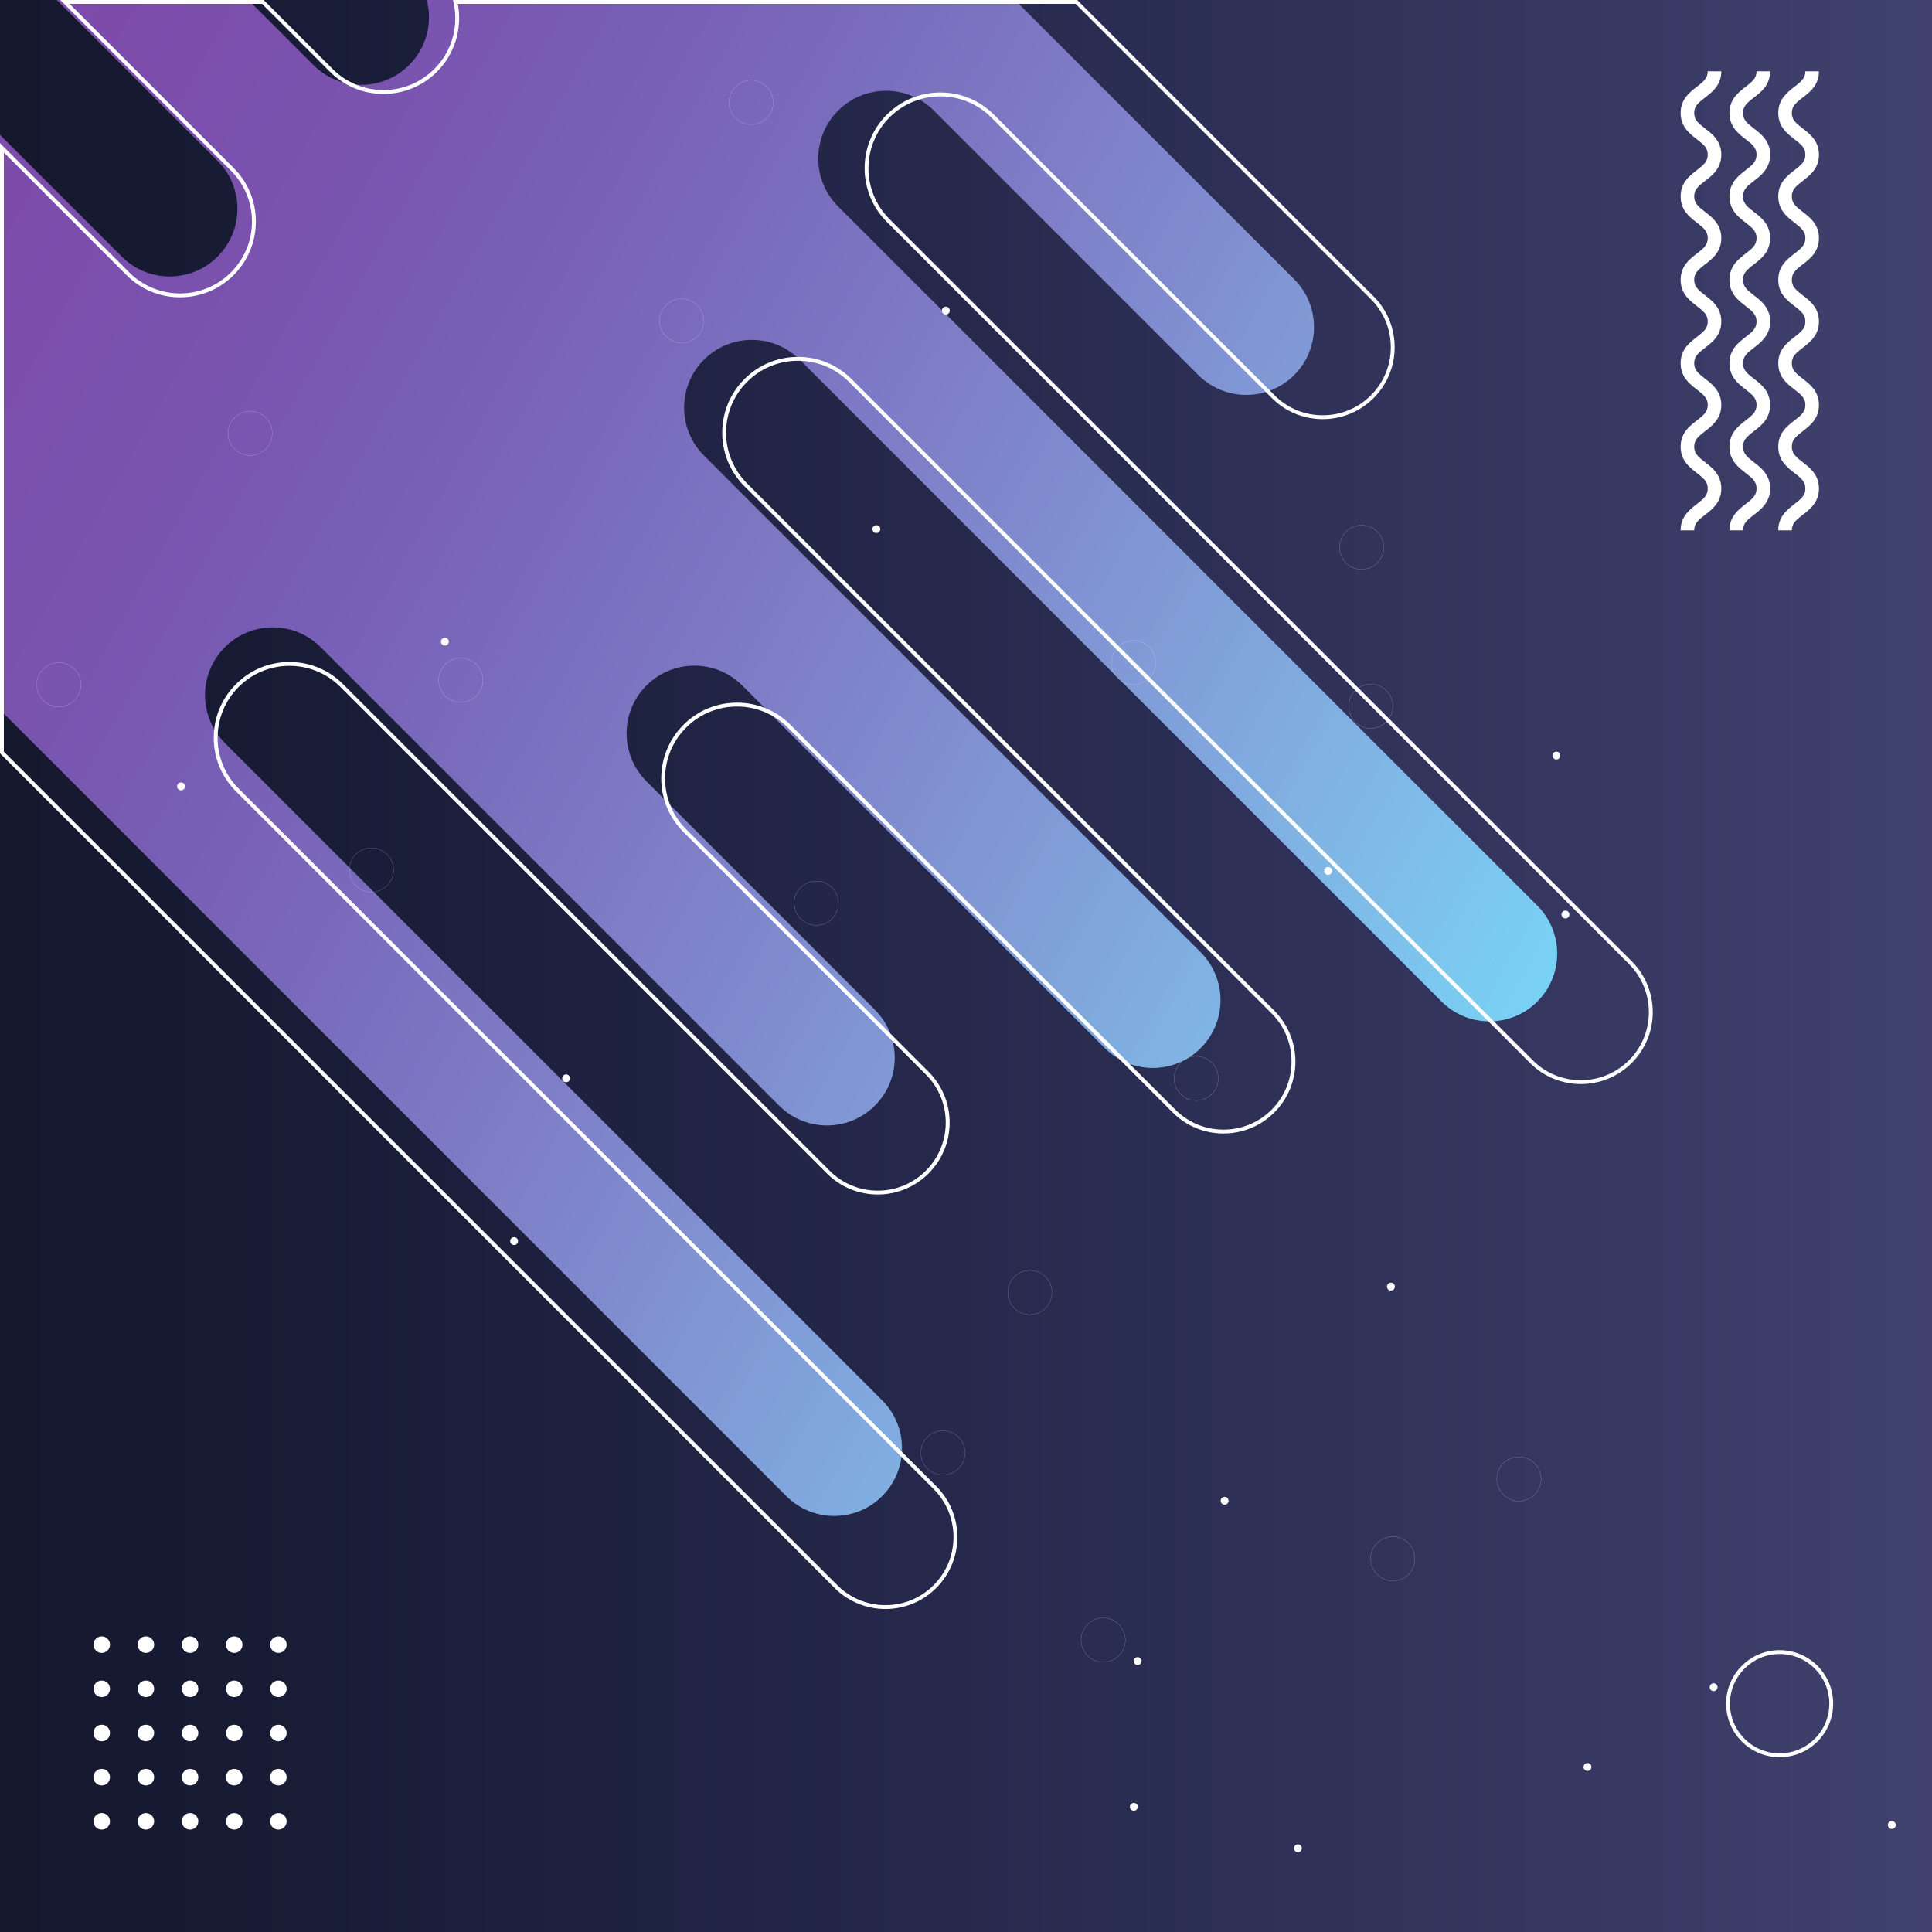 <?xml version="1.0" encoding="UTF-8"?>
<svg xmlns="http://www.w3.org/2000/svg" xmlns:xlink="http://www.w3.org/1999/xlink" width="100" height="100" viewBox="0 0 4000 4000">
<rect x="0" y="0" width="4000" height="4000" fill="#333333" stroke="none"/>
<defs>
<linearGradient id="linear-pattern-0" gradientUnits="userSpaceOnUse" x1="0" y1="0" x2="1" y2="0" gradientTransform="matrix(4000, 0, 0, 4000, 0, 2000)">
<stop offset="0" stop-color="rgb(8.62%, 9.636%, 17.445%)" stop-opacity="1"/>
<stop offset="0.004" stop-color="rgb(8.62%, 9.665%, 17.561%)" stop-opacity="1"/>
<stop offset="0.008" stop-color="rgb(8.618%, 9.694%, 17.676%)" stop-opacity="1"/>
<stop offset="0.012" stop-color="rgb(8.615%, 9.723%, 17.792%)" stop-opacity="1"/>
<stop offset="0.016" stop-color="rgb(8.614%, 9.75%, 17.906%)" stop-opacity="1"/>
<stop offset="0.02" stop-color="rgb(8.609%, 9.779%, 18.037%)" stop-opacity="1"/>
<stop offset="0.023" stop-color="rgb(8.604%, 9.805%, 18.167%)" stop-opacity="1"/>
<stop offset="0.027" stop-color="rgb(8.6%, 9.834%, 18.298%)" stop-opacity="1"/>
<stop offset="0.031" stop-color="rgb(8.594%, 9.86%, 18.43%)" stop-opacity="1"/>
<stop offset="0.035" stop-color="rgb(8.572%, 9.868%, 18.507%)" stop-opacity="1"/>
<stop offset="0.039" stop-color="rgb(8.55%, 9.875%, 18.585%)" stop-opacity="1"/>
<stop offset="0.047" stop-color="rgb(8.525%, 9.882%, 18.66%)" stop-opacity="1"/>
<stop offset="0.055" stop-color="rgb(8.504%, 9.911%, 18.819%)" stop-opacity="1"/>
<stop offset="0.062" stop-color="rgb(8.511%, 9.956%, 18.99%)" stop-opacity="1"/>
<stop offset="0.07" stop-color="rgb(8.542%, 10.04%, 19.185%)" stop-opacity="1"/>
<stop offset="0.078" stop-color="rgb(8.595%, 10.165%, 19.406%)" stop-opacity="1"/>
<stop offset="0.086" stop-color="rgb(8.69%, 10.274%, 19.617%)" stop-opacity="1"/>
<stop offset="0.094" stop-color="rgb(8.833%, 10.353%, 19.812%)" stop-opacity="1"/>
<stop offset="0.102" stop-color="rgb(8.939%, 10.414%, 19.958%)" stop-opacity="1"/>
<stop offset="0.109" stop-color="rgb(8.986%, 10.461%, 20.052%)" stop-opacity="1"/>
<stop offset="0.117" stop-color="rgb(9.007%, 10.524%, 20.181%)" stop-opacity="1"/>
<stop offset="0.125" stop-color="rgb(9.003%, 10.614%, 20.372%)" stop-opacity="1"/>
<stop offset="0.133" stop-color="rgb(9.055%, 10.701%, 20.56%)" stop-opacity="1"/>
<stop offset="0.141" stop-color="rgb(9.189%, 10.78%, 20.724%)" stop-opacity="1"/>
<stop offset="0.148" stop-color="rgb(9.302%, 10.843%, 20.869%)" stop-opacity="1"/>
<stop offset="0.156" stop-color="rgb(9.355%, 10.889%, 20.993%)" stop-opacity="1"/>
<stop offset="0.164" stop-color="rgb(9.398%, 10.963%, 21.138%)" stop-opacity="1"/>
<stop offset="0.172" stop-color="rgb(9.451%, 11.084%, 21.321%)" stop-opacity="1"/>
<stop offset="0.176" stop-color="rgb(9.525%, 11.218%, 21.545%)" stop-opacity="1"/>
<stop offset="0.18" stop-color="rgb(9.57%, 11.284%, 21.672%)" stop-opacity="1"/>
<stop offset="0.184" stop-color="rgb(9.625%, 11.348%, 21.815%)" stop-opacity="1"/>
<stop offset="0.188" stop-color="rgb(9.679%, 11.412%, 21.957%)" stop-opacity="1"/>
<stop offset="0.191" stop-color="rgb(9.749%, 11.461%, 22.061%)" stop-opacity="1"/>
<stop offset="0.195" stop-color="rgb(9.819%, 11.508%, 22.166%)" stop-opacity="1"/>
<stop offset="0.203" stop-color="rgb(9.9%, 11.546%, 22.247%)" stop-opacity="1"/>
<stop offset="0.211" stop-color="rgb(10.03%, 11.639%, 22.429%)" stop-opacity="1"/>
<stop offset="0.219" stop-color="rgb(10.106%, 11.763%, 22.649%)" stop-opacity="1"/>
<stop offset="0.227" stop-color="rgb(10.19%, 11.885%, 22.864%)" stop-opacity="1"/>
<stop offset="0.234" stop-color="rgb(10.327%, 11.974%, 23.042%)" stop-opacity="1"/>
<stop offset="0.238" stop-color="rgb(10.495%, 12.074%, 23.235%)" stop-opacity="1"/>
<stop offset="0.242" stop-color="rgb(10.582%, 12.138%, 23.344%)" stop-opacity="1"/>
<stop offset="0.246" stop-color="rgb(10.674%, 12.224%, 23.483%)" stop-opacity="1"/>
<stop offset="0.25" stop-color="rgb(10.765%, 12.311%, 23.621%)" stop-opacity="1"/>
<stop offset="0.254" stop-color="rgb(10.832%, 12.376%, 23.734%)" stop-opacity="1"/>
<stop offset="0.258" stop-color="rgb(10.898%, 12.442%, 23.845%)" stop-opacity="1"/>
<stop offset="0.266" stop-color="rgb(10.936%, 12.486%, 23.927%)" stop-opacity="1"/>
<stop offset="0.273" stop-color="rgb(11.029%, 12.584%, 24.11%)" stop-opacity="1"/>
<stop offset="0.281" stop-color="rgb(11.154%, 12.701%, 24.327%)" stop-opacity="1"/>
<stop offset="0.289" stop-color="rgb(11.305%, 12.819%, 24.545%)" stop-opacity="1"/>
<stop offset="0.297" stop-color="rgb(11.467%, 12.91%, 24.728%)" stop-opacity="1"/>
<stop offset="0.305" stop-color="rgb(11.615%, 13%, 24.898%)" stop-opacity="1"/>
<stop offset="0.312" stop-color="rgb(11.708%, 13.124%, 25.087%)" stop-opacity="1"/>
<stop offset="0.32" stop-color="rgb(11.781%, 13.268%, 25.296%)" stop-opacity="1"/>
<stop offset="0.328" stop-color="rgb(11.902%, 13.403%, 25.522%)" stop-opacity="1"/>
<stop offset="0.336" stop-color="rgb(12.054%, 13.527%, 25.748%)" stop-opacity="1"/>
<stop offset="0.344" stop-color="rgb(12.219%, 13.623%, 25.935%)" stop-opacity="1"/>
<stop offset="0.352" stop-color="rgb(12.39%, 13.707%, 26.109%)" stop-opacity="1"/>
<stop offset="0.359" stop-color="rgb(12.55%, 13.821%, 26.323%)" stop-opacity="1"/>
<stop offset="0.367" stop-color="rgb(12.703%, 13.956%, 26.558%)" stop-opacity="1"/>
<stop offset="0.375" stop-color="rgb(12.857%, 14.093%, 26.772%)" stop-opacity="1"/>
<stop offset="0.383" stop-color="rgb(13.01%, 14.224%, 26.965%)" stop-opacity="1"/>
<stop offset="0.391" stop-color="rgb(13.139%, 14.334%, 27.139%)" stop-opacity="1"/>
<stop offset="0.398" stop-color="rgb(13.249%, 14.432%, 27.303%)" stop-opacity="1"/>
<stop offset="0.406" stop-color="rgb(13.332%, 14.56%, 27.489%)" stop-opacity="1"/>
<stop offset="0.414" stop-color="rgb(13.4%, 14.713%, 27.695%)" stop-opacity="1"/>
<stop offset="0.422" stop-color="rgb(13.519%, 14.857%, 27.896%)" stop-opacity="1"/>
<stop offset="0.43" stop-color="rgb(13.68%, 14.999%, 28.099%)" stop-opacity="1"/>
<stop offset="0.438" stop-color="rgb(13.838%, 15.141%, 28.326%)" stop-opacity="1"/>
<stop offset="0.445" stop-color="rgb(13.997%, 15.282%, 28.571%)" stop-opacity="1"/>
<stop offset="0.453" stop-color="rgb(14.159%, 15.425%, 28.792%)" stop-opacity="1"/>
<stop offset="0.461" stop-color="rgb(14.32%, 15.567%, 28.992%)" stop-opacity="1"/>
<stop offset="0.469" stop-color="rgb(14.459%, 15.686%, 29.173%)" stop-opacity="1"/>
<stop offset="0.477" stop-color="rgb(14.581%, 15.785%, 29.338%)" stop-opacity="1"/>
<stop offset="0.484" stop-color="rgb(14.725%, 15.907%, 29.523%)" stop-opacity="1"/>
<stop offset="0.492" stop-color="rgb(14.891%, 16.055%, 29.726%)" stop-opacity="1"/>
<stop offset="0.5" stop-color="rgb(15.056%, 16.202%, 29.953%)" stop-opacity="1"/>
<stop offset="0.508" stop-color="rgb(15.221%, 16.347%, 30.206%)" stop-opacity="1"/>
<stop offset="0.516" stop-color="rgb(15.398%, 16.461%, 30.417%)" stop-opacity="1"/>
<stop offset="0.523" stop-color="rgb(15.59%, 16.544%, 30.585%)" stop-opacity="1"/>
<stop offset="0.531" stop-color="rgb(15.749%, 16.634%, 30.753%)" stop-opacity="1"/>
<stop offset="0.539" stop-color="rgb(15.875%, 16.734%, 30.92%)" stop-opacity="1"/>
<stop offset="0.547" stop-color="rgb(16.022%, 16.859%, 31.107%)" stop-opacity="1"/>
<stop offset="0.555" stop-color="rgb(16.193%, 17.009%, 31.31%)" stop-opacity="1"/>
<stop offset="0.562" stop-color="rgb(16.306%, 17.197%, 31.558%)" stop-opacity="1"/>
<stop offset="0.57" stop-color="rgb(16.354%, 17.426%, 31.856%)" stop-opacity="1"/>
<stop offset="0.578" stop-color="rgb(16.434%, 17.604%, 32.082%)" stop-opacity="1"/>
<stop offset="0.586" stop-color="rgb(16.557%, 17.722%, 32.213%)" stop-opacity="1"/>
<stop offset="0.594" stop-color="rgb(16.705%, 17.848%, 32.391%)" stop-opacity="1"/>
<stop offset="0.602" stop-color="rgb(16.875%, 17.998%, 32.64%)" stop-opacity="1"/>
<stop offset="0.609" stop-color="rgb(17.05%, 18.153%, 32.881%)" stop-opacity="1"/>
<stop offset="0.617" stop-color="rgb(17.226%, 18.312%, 33.095%)" stop-opacity="1"/>
<stop offset="0.625" stop-color="rgb(17.429%, 18.448%, 33.289%)" stop-opacity="1"/>
<stop offset="0.633" stop-color="rgb(17.665%, 18.553%, 33.461%)" stop-opacity="1"/>
<stop offset="0.641" stop-color="rgb(17.886%, 18.674%, 33.646%)" stop-opacity="1"/>
<stop offset="0.648" stop-color="rgb(18.076%, 18.826%, 33.85%)" stop-opacity="1"/>
<stop offset="0.656" stop-color="rgb(18.257%, 18.987%, 34.079%)" stop-opacity="1"/>
<stop offset="0.664" stop-color="rgb(18.437%, 19.147%, 34.338%)" stop-opacity="1"/>
<stop offset="0.672" stop-color="rgb(18.605%, 19.293%, 34.557%)" stop-opacity="1"/>
<stop offset="0.68" stop-color="rgb(18.75%, 19.415%, 34.703%)" stop-opacity="1"/>
<stop offset="0.688" stop-color="rgb(18.867%, 19.55%, 34.874%)" stop-opacity="1"/>
<stop offset="0.695" stop-color="rgb(18.948%, 19.711%, 35.124%)" stop-opacity="1"/>
<stop offset="0.703" stop-color="rgb(19.037%, 19.868%, 35.355%)" stop-opacity="1"/>
<stop offset="0.711" stop-color="rgb(19.162%, 19.997%, 35.509%)" stop-opacity="1"/>
<stop offset="0.719" stop-color="rgb(19.316%, 20.128%, 35.675%)" stop-opacity="1"/>
<stop offset="0.727" stop-color="rgb(19.492%, 20.284%, 35.915%)" stop-opacity="1"/>
<stop offset="0.734" stop-color="rgb(19.666%, 20.438%, 36.148%)" stop-opacity="1"/>
<stop offset="0.742" stop-color="rgb(19.818%, 20.567%, 36.307%)" stop-opacity="1"/>
<stop offset="0.75" stop-color="rgb(19.974%, 20.7%, 36.469%)" stop-opacity="1"/>
<stop offset="0.758" stop-color="rgb(20.151%, 20.857%, 36.708%)" stop-opacity="1"/>
<stop offset="0.766" stop-color="rgb(20.329%, 21.014%, 36.948%)" stop-opacity="1"/>
<stop offset="0.773" stop-color="rgb(20.486%, 21.15%, 37.112%)" stop-opacity="1"/>
<stop offset="0.781" stop-color="rgb(20.642%, 21.283%, 37.271%)" stop-opacity="1"/>
<stop offset="0.789" stop-color="rgb(20.822%, 21.442%, 37.508%)" stop-opacity="1"/>
<stop offset="0.797" stop-color="rgb(21.004%, 21.603%, 37.755%)" stop-opacity="1"/>
<stop offset="0.805" stop-color="rgb(21.165%, 21.742%, 37.926%)" stop-opacity="1"/>
<stop offset="0.812" stop-color="rgb(21.323%, 21.878%, 38.081%)" stop-opacity="1"/>
<stop offset="0.82" stop-color="rgb(21.503%, 22.037%, 38.316%)" stop-opacity="1"/>
<stop offset="0.828" stop-color="rgb(21.69%, 22.203%, 38.582%)" stop-opacity="1"/>
<stop offset="0.836" stop-color="rgb(21.854%, 22.345%, 38.803%)" stop-opacity="1"/>
<stop offset="0.844" stop-color="rgb(22.009%, 22.478%, 39%)" stop-opacity="1"/>
<stop offset="0.852" stop-color="rgb(22.192%, 22.639%, 39.211%)" stop-opacity="1"/>
<stop offset="0.859" stop-color="rgb(22.386%, 22.813%, 39.426%)" stop-opacity="1"/>
<stop offset="0.875" stop-color="rgb(22.63%, 23.024%, 39.719%)" stop-opacity="1"/>
<stop offset="0.883" stop-color="rgb(22.858%, 23.218%, 39.969%)" stop-opacity="1"/>
<stop offset="0.891" stop-color="rgb(23.018%, 23.355%, 40.115%)" stop-opacity="1"/>
<stop offset="0.898" stop-color="rgb(23.203%, 23.518%, 40.343%)" stop-opacity="1"/>
<stop offset="0.906" stop-color="rgb(23.399%, 23.705%, 40.628%)" stop-opacity="1"/>
<stop offset="0.914" stop-color="rgb(23.56%, 23.909%, 40.891%)" stop-opacity="1"/>
<stop offset="0.922" stop-color="rgb(23.697%, 24.127%, 41.132%)" stop-opacity="1"/>
<stop offset="0.93" stop-color="rgb(23.874%, 24.329%, 41.364%)" stop-opacity="1"/>
<stop offset="0.938" stop-color="rgb(24.072%, 24.518%, 41.588%)" stop-opacity="1"/>
<stop offset="0.953" stop-color="rgb(24.199%, 24.751%, 41.908%)" stop-opacity="1"/>
<stop offset="0.961" stop-color="rgb(24.309%, 24.96%, 42.218%)" stop-opacity="1"/>
<stop offset="0.969" stop-color="rgb(24.467%, 25.098%, 42.421%)" stop-opacity="1"/>
<stop offset="0.977" stop-color="rgb(24.655%, 25.264%, 42.638%)" stop-opacity="1"/>
<stop offset="0.984" stop-color="rgb(24.87%, 25.459%, 42.863%)" stop-opacity="1"/>
<stop offset="0.992" stop-color="rgb(25.124%, 25.621%, 43.077%)" stop-opacity="1"/>
<stop offset="1" stop-color="rgb(25.417%, 25.752%, 43.274%)" stop-opacity="1"/>
</linearGradient>
<clipPath id="clip-0">
<path clip-rule="nonzero" d="M 0 0 L 3225 0 L 3225 3139 L 0 3139 Z M 0 0 "/>
</clipPath>
<clipPath id="clip-1">
<path clip-rule="nonzero" d="M 1628.051 3097.559 C 1682.828 3152.352 1771.66 3152.352 1826.422 3097.559 C 1881.199 3042.77 1881.199 2953.949 1826.422 2899.191 C 1816.27 2889.02 501.984 1574.73 465.578 1538.32 C 410.781 1483.531 410.781 1394.711 465.578 1339.949 C 520.344 1285.172 609.164 1285.16 663.953 1339.949 C 699.758 1375.77 1602.121 2278.109 1613.02 2289.012 C 1667.781 2343.789 1756.609 2343.789 1811.391 2289.012 C 1866.16 2234.23 1866.16 2145.41 1811.391 2090.629 C 1801.219 2080.461 1374.828 1654.09 1338.41 1617.66 C 1283.648 1562.891 1283.648 1474.051 1338.41 1419.289 C 1393.199 1364.52 1482.031 1364.52 1536.801 1419.289 C 1572.629 1455.109 2276.602 2159.078 2287.5 2169.98 C 2342.27 2224.75 2431.09 2224.77 2485.879 2169.98 C 2540.641 2115.199 2540.641 2026.379 2485.879 1971.609 C 2475.711 1961.422 1493.879 979.609 1457.461 943.191 C 1402.672 888.41 1402.672 799.578 1457.461 744.801 C 1512.23 690.02 1601.051 690.02 1655.84 744.801 C 1691.641 780.621 2973.66 2062.66 2984.559 2073.539 C 3039.352 2128.328 3128.172 2128.328 3182.941 2073.539 C 3237.699 2018.781 3237.699 1929.949 3182.941 1875.172 C 3172.77 1865 1771.609 463.809 1735.172 427.391 C 1680.41 372.609 1680.41 283.809 1735.172 229.031 C 1789.949 174.23 1878.781 174.23 1933.551 229.02 C 1969.379 264.84 2470.172 765.621 2481.07 776.551 C 2535.859 831.32 2624.691 831.328 2679.449 776.551 C 2734.238 721.75 2734.238 632.941 2679.449 578.16 C 2658.27 556.98 2411.102 309.809 2101.289 0 L 883.641 0 C 895.734 46.551 883.688 98.078 847.203 134.559 C 792.438 189.34 703.617 189.34 648.828 134.559 C 629.789 115.52 579.086 64.82 514.266 0 L 117.523 0 C 262.641 145.121 414.062 296.551 450.453 332.941 C 505.242 387.719 505.242 476.52 450.453 531.309 C 395.664 586.09 306.859 586.102 252.078 531.309 C 210.258 489.488 94.766 374.012 0 279.23 L 0 1469.488 C 678.672 2148.16 1587.691 3057.191 1628.051 3097.559 Z M 1628.051 3097.559 "/>
</clipPath>
<clipPath id="clip-2">
<path clip-rule="nonzero" d="M 1628.051 3097.559 C 1682.828 3152.352 1771.66 3152.352 1826.422 3097.559 C 1881.199 3042.77 1881.199 2953.949 1826.422 2899.191 C 1816.27 2889.02 501.984 1574.73 465.578 1538.32 C 410.781 1483.531 410.781 1394.711 465.578 1339.949 C 520.344 1285.172 609.164 1285.16 663.953 1339.949 C 699.758 1375.77 1602.121 2278.109 1613.02 2289.012 C 1667.781 2343.789 1756.609 2343.789 1811.391 2289.012 C 1866.16 2234.23 1866.16 2145.41 1811.391 2090.629 C 1801.219 2080.461 1374.828 1654.09 1338.41 1617.66 C 1283.648 1562.891 1283.648 1474.051 1338.41 1419.289 C 1393.199 1364.52 1482.031 1364.52 1536.801 1419.289 C 1572.629 1455.109 2276.602 2159.078 2287.5 2169.98 C 2342.27 2224.75 2431.09 2224.77 2485.879 2169.98 C 2540.641 2115.199 2540.641 2026.379 2485.879 1971.609 C 2475.711 1961.422 1493.879 979.609 1457.461 943.191 C 1402.672 888.41 1402.672 799.578 1457.461 744.801 C 1512.23 690.02 1601.051 690.02 1655.84 744.801 C 1691.641 780.621 2973.66 2062.66 2984.559 2073.539 C 3039.352 2128.328 3128.172 2128.328 3182.941 2073.539 C 3237.699 2018.781 3237.699 1929.949 3182.941 1875.172 C 3172.77 1865 1771.609 463.809 1735.172 427.391 C 1680.41 372.609 1680.41 283.809 1735.172 229.031 C 1789.949 174.23 1878.781 174.23 1933.551 229.02 C 1969.379 264.84 2470.172 765.621 2481.07 776.551 C 2535.859 831.32 2624.691 831.328 2679.449 776.551 C 2734.238 721.75 2734.238 632.941 2679.449 578.16 C 2658.27 556.98 2411.102 309.809 2101.289 0 L 883.641 0 C 895.734 46.551 883.688 98.078 847.203 134.559 C 792.438 189.34 703.617 189.34 648.828 134.559 C 629.789 115.52 579.086 64.82 514.266 0 L 117.523 0 C 262.641 145.121 414.062 296.551 450.453 332.941 C 505.242 387.719 505.242 476.52 450.453 531.309 C 395.664 586.09 306.859 586.102 252.078 531.309 C 210.258 489.488 94.766 374.012 0 279.23 L 0 1469.488 C 678.672 2148.16 1587.691 3057.191 1628.051 3097.559 "/>
</clipPath>
<linearGradient id="linear-pattern-1" gradientUnits="userSpaceOnUse" x1="-0.158" y1="0" x2="1.027" y2="0" gradientTransform="matrix(-3195.55, -1859.19, 1859.19, -3195.55, 3080.53, 2258.89)">
<stop offset="0" stop-color="rgb(47.568%, 81.668%, 95.909%)" stop-opacity="1"/>
<stop offset="0.125" stop-color="rgb(47.568%, 81.668%, 95.909%)" stop-opacity="1"/>
<stop offset="0.133" stop-color="rgb(47.568%, 81.668%, 95.909%)" stop-opacity="1"/>
<stop offset="0.137" stop-color="rgb(47.592%, 81.363%, 95.74%)" stop-opacity="1"/>
<stop offset="0.141" stop-color="rgb(47.617%, 81.058%, 95.57%)" stop-opacity="1"/>
<stop offset="0.145" stop-color="rgb(47.667%, 80.731%, 95.386%)" stop-opacity="1"/>
<stop offset="0.148" stop-color="rgb(47.717%, 80.403%, 95.201%)" stop-opacity="1"/>
<stop offset="0.152" stop-color="rgb(47.858%, 80.104%, 95.023%)" stop-opacity="1"/>
<stop offset="0.156" stop-color="rgb(47.998%, 79.803%, 94.843%)" stop-opacity="1"/>
<stop offset="0.16" stop-color="rgb(48.14%, 79.462%, 94.641%)" stop-opacity="1"/>
<stop offset="0.164" stop-color="rgb(48.283%, 79.118%, 94.44%)" stop-opacity="1"/>
<stop offset="0.168" stop-color="rgb(48.43%, 78.732%, 94.214%)" stop-opacity="1"/>
<stop offset="0.172" stop-color="rgb(48.575%, 78.346%, 93.988%)" stop-opacity="1"/>
<stop offset="0.176" stop-color="rgb(48.628%, 77.998%, 93.793%)" stop-opacity="1"/>
<stop offset="0.18" stop-color="rgb(48.682%, 77.65%, 93.597%)" stop-opacity="1"/>
<stop offset="0.184" stop-color="rgb(48.715%, 77.313%, 93.41%)" stop-opacity="1"/>
<stop offset="0.188" stop-color="rgb(48.749%, 76.973%, 93.221%)" stop-opacity="1"/>
<stop offset="0.191" stop-color="rgb(48.892%, 76.584%, 92.995%)" stop-opacity="1"/>
<stop offset="0.195" stop-color="rgb(49.037%, 76.195%, 92.767%)" stop-opacity="1"/>
<stop offset="0.199" stop-color="rgb(49.181%, 75.804%, 92.542%)" stop-opacity="1"/>
<stop offset="0.203" stop-color="rgb(49.324%, 75.414%, 92.314%)" stop-opacity="1"/>
<stop offset="0.207" stop-color="rgb(49.467%, 75.023%, 92.088%)" stop-opacity="1"/>
<stop offset="0.211" stop-color="rgb(49.611%, 74.631%, 91.861%)" stop-opacity="1"/>
<stop offset="0.215" stop-color="rgb(49.677%, 74.326%, 91.69%)" stop-opacity="1"/>
<stop offset="0.219" stop-color="rgb(49.739%, 74.022%, 91.518%)" stop-opacity="1"/>
<stop offset="0.223" stop-color="rgb(49.759%, 73.769%, 91.377%)" stop-opacity="1"/>
<stop offset="0.227" stop-color="rgb(49.777%, 73.515%, 91.238%)" stop-opacity="1"/>
<stop offset="0.23" stop-color="rgb(49.803%, 73.184%, 91.055%)" stop-opacity="1"/>
<stop offset="0.234" stop-color="rgb(49.828%, 72.853%, 90.874%)" stop-opacity="1"/>
<stop offset="0.238" stop-color="rgb(49.852%, 72.514%, 90.686%)" stop-opacity="1"/>
<stop offset="0.242" stop-color="rgb(49.878%, 72.177%, 90.5%)" stop-opacity="1"/>
<stop offset="0.246" stop-color="rgb(49.904%, 71.838%, 90.314%)" stop-opacity="1"/>
<stop offset="0.25" stop-color="rgb(49.928%, 71.501%, 90.128%)" stop-opacity="1"/>
<stop offset="0.254" stop-color="rgb(50.008%, 71.176%, 89.944%)" stop-opacity="1"/>
<stop offset="0.258" stop-color="rgb(50.087%, 70.851%, 89.76%)" stop-opacity="1"/>
<stop offset="0.262" stop-color="rgb(50.221%, 70.541%, 89.58%)" stop-opacity="1"/>
<stop offset="0.266" stop-color="rgb(50.356%, 70.229%, 89.4%)" stop-opacity="1"/>
<stop offset="0.27" stop-color="rgb(50.406%, 69.896%, 89.214%)" stop-opacity="1"/>
<stop offset="0.273" stop-color="rgb(50.455%, 69.562%, 89.029%)" stop-opacity="1"/>
<stop offset="0.277" stop-color="rgb(50.471%, 69.221%, 88.841%)" stop-opacity="1"/>
<stop offset="0.281" stop-color="rgb(50.49%, 68.881%, 88.655%)" stop-opacity="1"/>
<stop offset="0.285" stop-color="rgb(50.406%, 68.518%, 88.463%)" stop-opacity="1"/>
<stop offset="0.289" stop-color="rgb(50.322%, 68.155%, 88.272%)" stop-opacity="1"/>
<stop offset="0.293" stop-color="rgb(50.279%, 67.801%, 88.081%)" stop-opacity="1"/>
<stop offset="0.297" stop-color="rgb(50.233%, 67.448%, 87.892%)" stop-opacity="1"/>
<stop offset="0.301" stop-color="rgb(50.259%, 67.11%, 87.706%)" stop-opacity="1"/>
<stop offset="0.305" stop-color="rgb(50.284%, 66.772%, 87.52%)" stop-opacity="1"/>
<stop offset="0.309" stop-color="rgb(50.31%, 66.434%, 87.334%)" stop-opacity="1"/>
<stop offset="0.312" stop-color="rgb(50.334%, 66.096%, 87.148%)" stop-opacity="1"/>
<stop offset="0.316" stop-color="rgb(50.36%, 65.758%, 86.96%)" stop-opacity="1"/>
<stop offset="0.32" stop-color="rgb(50.386%, 65.421%, 86.774%)" stop-opacity="1"/>
<stop offset="0.324" stop-color="rgb(50.41%, 65.083%, 86.588%)" stop-opacity="1"/>
<stop offset="0.328" stop-color="rgb(50.436%, 64.745%, 86.401%)" stop-opacity="1"/>
<stop offset="0.332" stop-color="rgb(50.439%, 64.403%, 86.214%)" stop-opacity="1"/>
<stop offset="0.336" stop-color="rgb(50.441%, 64.059%, 86.028%)" stop-opacity="1"/>
<stop offset="0.34" stop-color="rgb(50.36%, 63.701%, 85.837%)" stop-opacity="1"/>
<stop offset="0.344" stop-color="rgb(50.279%, 63.344%, 85.646%)" stop-opacity="1"/>
<stop offset="0.348" stop-color="rgb(50.253%, 62.996%, 85.457%)" stop-opacity="1"/>
<stop offset="0.352" stop-color="rgb(50.224%, 62.648%, 85.269%)" stop-opacity="1"/>
<stop offset="0.355" stop-color="rgb(50.25%, 62.312%, 85.083%)" stop-opacity="1"/>
<stop offset="0.359" stop-color="rgb(50.276%, 61.975%, 84.897%)" stop-opacity="1"/>
<stop offset="0.363" stop-color="rgb(50.386%, 61.653%, 84.714%)" stop-opacity="1"/>
<stop offset="0.367" stop-color="rgb(50.494%, 61.331%, 84.531%)" stop-opacity="1"/>
<stop offset="0.371" stop-color="rgb(50.61%, 61.009%, 84.348%)" stop-opacity="1"/>
<stop offset="0.375" stop-color="rgb(50.725%, 60.687%, 84.164%)" stop-opacity="1"/>
<stop offset="0.379" stop-color="rgb(50.645%, 60.332%, 83.975%)" stop-opacity="1"/>
<stop offset="0.383" stop-color="rgb(50.566%, 59.976%, 83.784%)" stop-opacity="1"/>
<stop offset="0.387" stop-color="rgb(50.522%, 59.657%, 83.612%)" stop-opacity="1"/>
<stop offset="0.391" stop-color="rgb(50.479%, 59.34%, 83.44%)" stop-opacity="1"/>
<stop offset="0.395" stop-color="rgb(50.497%, 59.087%, 83.301%)" stop-opacity="1"/>
<stop offset="0.398" stop-color="rgb(50.517%, 58.835%, 83.16%)" stop-opacity="1"/>
<stop offset="0.402" stop-color="rgb(50.475%, 58.517%, 82.99%)" stop-opacity="1"/>
<stop offset="0.406" stop-color="rgb(50.429%, 58.199%, 82.817%)" stop-opacity="1"/>
<stop offset="0.41" stop-color="rgb(50.351%, 57.846%, 82.626%)" stop-opacity="1"/>
<stop offset="0.414" stop-color="rgb(50.273%, 57.494%, 82.437%)" stop-opacity="1"/>
<stop offset="0.418" stop-color="rgb(50.293%, 57.156%, 82.251%)" stop-opacity="1"/>
<stop offset="0.422" stop-color="rgb(50.311%, 56.819%, 82.065%)" stop-opacity="1"/>
<stop offset="0.426" stop-color="rgb(50.314%, 56.499%, 81.888%)" stop-opacity="1"/>
<stop offset="0.43" stop-color="rgb(50.316%, 56.177%, 81.711%)" stop-opacity="1"/>
<stop offset="0.434" stop-color="rgb(50.232%, 55.911%, 81.569%)" stop-opacity="1"/>
<stop offset="0.438" stop-color="rgb(50.148%, 55.644%, 81.425%)" stop-opacity="1"/>
<stop offset="0.441" stop-color="rgb(50.069%, 55.336%, 81.259%)" stop-opacity="1"/>
<stop offset="0.445" stop-color="rgb(49.989%, 55.028%, 81.093%)" stop-opacity="1"/>
<stop offset="0.449" stop-color="rgb(49.913%, 54.68%, 80.904%)" stop-opacity="1"/>
<stop offset="0.453" stop-color="rgb(49.837%, 54.33%, 80.714%)" stop-opacity="1"/>
<stop offset="0.457" stop-color="rgb(49.838%, 54.06%, 80.565%)" stop-opacity="1"/>
<stop offset="0.461" stop-color="rgb(49.838%, 53.79%, 80.415%)" stop-opacity="1"/>
<stop offset="0.465" stop-color="rgb(49.858%, 53.539%, 80.276%)" stop-opacity="1"/>
<stop offset="0.469" stop-color="rgb(49.878%, 53.288%, 80.136%)" stop-opacity="1"/>
<stop offset="0.473" stop-color="rgb(49.899%, 53.038%, 79.997%)" stop-opacity="1"/>
<stop offset="0.477" stop-color="rgb(49.919%, 52.788%, 79.858%)" stop-opacity="1"/>
<stop offset="0.48" stop-color="rgb(49.905%, 52.502%, 79.701%)" stop-opacity="1"/>
<stop offset="0.484" stop-color="rgb(49.89%, 52.217%, 79.544%)" stop-opacity="1"/>
<stop offset="0.488" stop-color="rgb(49.815%, 51.871%, 79.355%)" stop-opacity="1"/>
<stop offset="0.492" stop-color="rgb(49.741%, 51.526%, 79.167%)" stop-opacity="1"/>
<stop offset="0.496" stop-color="rgb(49.728%, 51.244%, 79.01%)" stop-opacity="1"/>
<stop offset="0.5" stop-color="rgb(49.718%, 50.96%, 78.853%)" stop-opacity="1"/>
<stop offset="0.504" stop-color="rgb(49.738%, 50.71%, 78.714%)" stop-opacity="1"/>
<stop offset="0.508" stop-color="rgb(49.759%, 50.459%, 78.575%)" stop-opacity="1"/>
<stop offset="0.512" stop-color="rgb(49.684%, 50.2%, 78.433%)" stop-opacity="1"/>
<stop offset="0.516" stop-color="rgb(49.609%, 49.94%, 78.291%)" stop-opacity="1"/>
<stop offset="0.52" stop-color="rgb(49.53%, 49.681%, 78.149%)" stop-opacity="1"/>
<stop offset="0.523" stop-color="rgb(49.449%, 49.422%, 78.009%)" stop-opacity="1"/>
<stop offset="0.527" stop-color="rgb(49.37%, 49.164%, 77.867%)" stop-opacity="1"/>
<stop offset="0.531" stop-color="rgb(49.29%, 48.906%, 77.725%)" stop-opacity="1"/>
<stop offset="0.535" stop-color="rgb(49.211%, 48.647%, 77.583%)" stop-opacity="1"/>
<stop offset="0.539" stop-color="rgb(49.132%, 48.39%, 77.443%)" stop-opacity="1"/>
<stop offset="0.543" stop-color="rgb(49.052%, 48.132%, 77.301%)" stop-opacity="1"/>
<stop offset="0.547" stop-color="rgb(48.975%, 47.876%, 77.159%)" stop-opacity="1"/>
<stop offset="0.551" stop-color="rgb(48.895%, 47.62%, 77.019%)" stop-opacity="1"/>
<stop offset="0.555" stop-color="rgb(48.817%, 47.363%, 76.877%)" stop-opacity="1"/>
<stop offset="0.559" stop-color="rgb(48.749%, 47.11%, 76.736%)" stop-opacity="1"/>
<stop offset="0.562" stop-color="rgb(48.679%, 46.855%, 76.596%)" stop-opacity="1"/>
<stop offset="0.566" stop-color="rgb(48.7%, 46.608%, 76.457%)" stop-opacity="1"/>
<stop offset="0.57" stop-color="rgb(48.723%, 46.361%, 76.318%)" stop-opacity="1"/>
<stop offset="0.574" stop-color="rgb(48.708%, 46.112%, 76.18%)" stop-opacity="1"/>
<stop offset="0.578" stop-color="rgb(48.692%, 45.862%, 76.039%)" stop-opacity="1"/>
<stop offset="0.582" stop-color="rgb(48.615%, 45.609%, 75.899%)" stop-opacity="1"/>
<stop offset="0.586" stop-color="rgb(48.538%, 45.355%, 75.758%)" stop-opacity="1"/>
<stop offset="0.59" stop-color="rgb(48.46%, 45.102%, 75.618%)" stop-opacity="1"/>
<stop offset="0.594" stop-color="rgb(48.384%, 44.85%, 75.476%)" stop-opacity="1"/>
<stop offset="0.598" stop-color="rgb(48.308%, 44.597%, 75.336%)" stop-opacity="1"/>
<stop offset="0.602" stop-color="rgb(48.232%, 44.345%, 75.195%)" stop-opacity="1"/>
<stop offset="0.605" stop-color="rgb(48.155%, 44.095%, 75.055%)" stop-opacity="1"/>
<stop offset="0.609" stop-color="rgb(48.079%, 43.843%, 74.915%)" stop-opacity="1"/>
<stop offset="0.613" stop-color="rgb(48.006%, 43.593%, 74.774%)" stop-opacity="1"/>
<stop offset="0.617" stop-color="rgb(47.929%, 43.343%, 74.635%)" stop-opacity="1"/>
<stop offset="0.621" stop-color="rgb(47.855%, 43.094%, 74.495%)" stop-opacity="1"/>
<stop offset="0.625" stop-color="rgb(47.778%, 42.844%, 74.355%)" stop-opacity="1"/>
<stop offset="0.629" stop-color="rgb(47.755%, 42.598%, 74.216%)" stop-opacity="1"/>
<stop offset="0.633" stop-color="rgb(47.731%, 42.351%, 74.077%)" stop-opacity="1"/>
<stop offset="0.637" stop-color="rgb(47.754%, 42.107%, 73.938%)" stop-opacity="1"/>
<stop offset="0.641" stop-color="rgb(47.777%, 41.862%, 73.799%)" stop-opacity="1"/>
<stop offset="0.645" stop-color="rgb(47.716%, 41.679%, 73.697%)" stop-opacity="1"/>
<stop offset="0.648" stop-color="rgb(47.655%, 41.498%, 73.595%)" stop-opacity="1"/>
<stop offset="0.652" stop-color="rgb(47.574%, 41.325%, 73.497%)" stop-opacity="1"/>
<stop offset="0.656" stop-color="rgb(47.493%, 41.153%, 73.399%)" stop-opacity="1"/>
<stop offset="0.66" stop-color="rgb(47.418%, 40.906%, 73.259%)" stop-opacity="1"/>
<stop offset="0.664" stop-color="rgb(47.345%, 40.66%, 73.12%)" stop-opacity="1"/>
<stop offset="0.668" stop-color="rgb(47.308%, 40.414%, 72.981%)" stop-opacity="1"/>
<stop offset="0.672" stop-color="rgb(47.272%, 40.17%, 72.842%)" stop-opacity="1"/>
<stop offset="0.676" stop-color="rgb(47.296%, 39.928%, 72.704%)" stop-opacity="1"/>
<stop offset="0.68" stop-color="rgb(47.319%, 39.684%, 72.566%)" stop-opacity="1"/>
<stop offset="0.684" stop-color="rgb(47.343%, 39.441%, 72.427%)" stop-opacity="1"/>
<stop offset="0.688" stop-color="rgb(47.368%, 39.198%, 72.29%)" stop-opacity="1"/>
<stop offset="0.691" stop-color="rgb(47.392%, 38.956%, 72.153%)" stop-opacity="1"/>
<stop offset="0.695" stop-color="rgb(47.417%, 38.712%, 72.014%)" stop-opacity="1"/>
<stop offset="0.699" stop-color="rgb(47.342%, 38.545%, 71.919%)" stop-opacity="1"/>
<stop offset="0.703" stop-color="rgb(47.267%, 38.377%, 71.823%)" stop-opacity="1"/>
<stop offset="0.707" stop-color="rgb(47.212%, 38.197%, 71.719%)" stop-opacity="1"/>
<stop offset="0.711" stop-color="rgb(47.156%, 38.016%, 71.616%)" stop-opacity="1"/>
<stop offset="0.715" stop-color="rgb(47.18%, 37.773%, 71.478%)" stop-opacity="1"/>
<stop offset="0.719" stop-color="rgb(47.205%, 37.531%, 71.339%)" stop-opacity="1"/>
<stop offset="0.723" stop-color="rgb(47.224%, 37.331%, 71.227%)" stop-opacity="1"/>
<stop offset="0.727" stop-color="rgb(47.244%, 37.131%, 71.112%)" stop-opacity="1"/>
<stop offset="0.73" stop-color="rgb(47.261%, 36.969%, 71.021%)" stop-opacity="1"/>
<stop offset="0.734" stop-color="rgb(47.278%, 36.807%, 70.929%)" stop-opacity="1"/>
<stop offset="0.738" stop-color="rgb(47.217%, 36.647%, 70.836%)" stop-opacity="1"/>
<stop offset="0.742" stop-color="rgb(47.156%, 36.485%, 70.743%)" stop-opacity="1"/>
<stop offset="0.746" stop-color="rgb(47.086%, 36.325%, 70.65%)" stop-opacity="1"/>
<stop offset="0.75" stop-color="rgb(47.015%, 36.165%, 70.558%)" stop-opacity="1"/>
<stop offset="0.754" stop-color="rgb(47.032%, 36.003%, 70.467%)" stop-opacity="1"/>
<stop offset="0.758" stop-color="rgb(47.049%, 35.843%, 70.374%)" stop-opacity="1"/>
<stop offset="0.762" stop-color="rgb(47.067%, 35.652%, 70.265%)" stop-opacity="1"/>
<stop offset="0.766" stop-color="rgb(47.087%, 35.46%, 70.155%)" stop-opacity="1"/>
<stop offset="0.77" stop-color="rgb(47.113%, 35.217%, 70.018%)" stop-opacity="1"/>
<stop offset="0.773" stop-color="rgb(47.137%, 34.976%, 69.879%)" stop-opacity="1"/>
<stop offset="0.777" stop-color="rgb(47.22%, 34.787%, 69.774%)" stop-opacity="1"/>
<stop offset="0.781" stop-color="rgb(47.302%, 34.598%, 69.667%)" stop-opacity="1"/>
<stop offset="0.785" stop-color="rgb(47.414%, 34.433%, 69.576%)" stop-opacity="1"/>
<stop offset="0.789" stop-color="rgb(47.525%, 34.27%, 69.484%)" stop-opacity="1"/>
<stop offset="0.793" stop-color="rgb(47.546%, 34.108%, 69.392%)" stop-opacity="1"/>
<stop offset="0.797" stop-color="rgb(47.568%, 33.946%, 69.299%)" stop-opacity="1"/>
<stop offset="0.801" stop-color="rgb(47.583%, 33.784%, 69.208%)" stop-opacity="1"/>
<stop offset="0.805" stop-color="rgb(47.6%, 33.623%, 69.116%)" stop-opacity="1"/>
<stop offset="0.809" stop-color="rgb(47.617%, 33.461%, 69.025%)" stop-opacity="1"/>
<stop offset="0.812" stop-color="rgb(47.632%, 33.299%, 68.932%)" stop-opacity="1"/>
<stop offset="0.82" stop-color="rgb(47.644%, 33.182%, 68.864%)" stop-opacity="1"/>
<stop offset="0.828" stop-color="rgb(47.665%, 32.982%, 68.752%)" stop-opacity="1"/>
<stop offset="0.832" stop-color="rgb(47.688%, 32.755%, 68.622%)" stop-opacity="1"/>
<stop offset="0.836" stop-color="rgb(47.702%, 32.608%, 68.539%)" stop-opacity="1"/>
<stop offset="0.84" stop-color="rgb(47.717%, 32.455%, 68.452%)" stop-opacity="1"/>
<stop offset="0.844" stop-color="rgb(47.734%, 32.301%, 68.364%)" stop-opacity="1"/>
<stop offset="0.852" stop-color="rgb(47.742%, 32.22%, 68.318%)" stop-opacity="1"/>
<stop offset="0.859" stop-color="rgb(47.758%, 32.059%, 68.227%)" stop-opacity="1"/>
<stop offset="0.867" stop-color="rgb(47.774%, 31.897%, 68.134%)" stop-opacity="1"/>
<stop offset="0.875" stop-color="rgb(47.861%, 31.679%, 68.011%)" stop-opacity="1"/>
<stop offset="0.879" stop-color="rgb(48.047%, 31.374%, 67.844%)" stop-opacity="1"/>
<stop offset="0.883" stop-color="rgb(48.157%, 31.206%, 67.751%)" stop-opacity="1"/>
<stop offset="0.891" stop-color="rgb(48.257%, 31.117%, 67.703%)" stop-opacity="1"/>
<stop offset="0.898" stop-color="rgb(48.439%, 30.942%, 67.61%)" stop-opacity="1"/>
<stop offset="0.906" stop-color="rgb(48.524%, 30.775%, 67.517%)" stop-opacity="1"/>
<stop offset="0.914" stop-color="rgb(48.59%, 30.609%, 67.426%)" stop-opacity="1"/>
<stop offset="0.922" stop-color="rgb(48.749%, 30.438%, 67.334%)" stop-opacity="1"/>
<stop offset="0.93" stop-color="rgb(48.875%, 30.269%, 67.241%)" stop-opacity="1"/>
<stop offset="0.938" stop-color="rgb(48.918%, 30.104%, 67.149%)" stop-opacity="1"/>
<stop offset="0.953" stop-color="rgb(49.098%, 29.881%, 67.029%)" stop-opacity="1"/>
<stop offset="0.969" stop-color="rgb(49.329%, 29.68%, 66.924%)" stop-opacity="1"/>
<stop offset="1" stop-color="rgb(49.501%, 29.529%, 66.844%)" stop-opacity="1"/>
</linearGradient>
</defs>
<rect x="-400" y="-400" width="4800" height="4800" fill="url(#linear-pattern-0)"/>
<path fill-rule="nonzero" fill="rgb(100%, 100%, 100%)" fill-opacity="1" d="M 3684.559 3416.461 C 3623.359 3416.461 3573.75 3466.078 3573.75 3527.281 C 3573.75 3588.48 3623.359 3638.102 3684.559 3638.102 C 3745.77 3638.102 3795.391 3588.48 3795.391 3527.281 C 3795.391 3466.078 3745.77 3416.461 3684.559 3416.461 Z M 3684.559 3424.461 C 3741.27 3424.461 3787.391 3470.59 3787.391 3527.281 C 3787.391 3583.98 3741.27 3630.102 3684.559 3630.102 C 3627.879 3630.102 3581.75 3583.98 3581.75 3527.281 C 3581.75 3470.59 3627.879 3424.461 3684.559 3424.461 "/>
<path fill-rule="nonzero" fill="rgb(100%, 100%, 100%)" fill-opacity="1" d="M 210.594 3387.969 C 201.141 3387.969 193.469 3395.629 193.469 3405.078 C 193.469 3414.531 201.141 3422.199 210.594 3422.199 C 220.047 3422.199 227.703 3414.531 227.703 3405.078 C 227.703 3395.629 220.047 3387.969 210.594 3387.969 "/>
<path fill-rule="nonzero" fill="rgb(100%, 100%, 100%)" fill-opacity="1" d="M 302.031 3387.969 C 292.578 3387.969 284.906 3395.629 284.906 3405.078 C 284.906 3414.531 292.578 3422.199 302.031 3422.199 C 311.484 3422.199 319.141 3414.531 319.141 3405.078 C 319.141 3395.629 311.484 3387.969 302.031 3387.969 "/>
<path fill-rule="nonzero" fill="rgb(100%, 100%, 100%)" fill-opacity="1" d="M 393.469 3387.969 C 384.016 3387.969 376.359 3395.629 376.359 3405.078 C 376.359 3414.531 384.016 3422.199 393.469 3422.199 C 402.922 3422.199 410.594 3414.531 410.594 3405.078 C 410.594 3395.629 402.922 3387.969 393.469 3387.969 "/>
<path fill-rule="nonzero" fill="rgb(100%, 100%, 100%)" fill-opacity="1" d="M 484.922 3387.969 C 475.469 3387.969 467.797 3395.629 467.797 3405.078 C 467.797 3414.531 475.469 3422.199 484.922 3422.199 C 494.375 3422.199 502.047 3414.531 502.047 3405.078 C 502.047 3395.629 494.375 3387.969 484.922 3387.969 "/>
<path fill-rule="nonzero" fill="rgb(100%, 100%, 100%)" fill-opacity="1" d="M 576.359 3387.969 C 566.922 3387.969 559.25 3395.629 559.25 3405.078 C 559.25 3414.531 566.922 3422.199 576.359 3422.199 C 585.812 3422.199 593.469 3414.531 593.469 3405.078 C 593.469 3395.629 585.812 3387.969 576.359 3387.969 "/>
<path fill-rule="nonzero" fill="rgb(100%, 100%, 100%)" fill-opacity="1" d="M 210.594 3479.41 C 201.141 3479.41 193.469 3487.07 193.469 3496.52 C 193.469 3505.98 201.141 3513.629 210.594 3513.629 C 220.047 3513.629 227.703 3505.98 227.703 3496.52 C 227.703 3487.07 220.047 3479.41 210.594 3479.41 "/>
<path fill-rule="nonzero" fill="rgb(100%, 100%, 100%)" fill-opacity="1" d="M 302.031 3479.41 C 292.578 3479.41 284.906 3487.07 284.906 3496.52 C 284.906 3505.98 292.578 3513.629 302.031 3513.629 C 311.484 3513.629 319.141 3505.98 319.141 3496.52 C 319.141 3487.07 311.484 3479.41 302.031 3479.41 "/>
<path fill-rule="nonzero" fill="rgb(100%, 100%, 100%)" fill-opacity="1" d="M 393.469 3479.41 C 384.016 3479.41 376.359 3487.07 376.359 3496.52 C 376.359 3505.98 384.016 3513.629 393.469 3513.629 C 402.922 3513.629 410.594 3505.98 410.594 3496.52 C 410.594 3487.07 402.922 3479.41 393.469 3479.41 "/>
<path fill-rule="nonzero" fill="rgb(100%, 100%, 100%)" fill-opacity="1" d="M 484.922 3479.41 C 475.469 3479.41 467.797 3487.07 467.797 3496.52 C 467.797 3505.98 475.469 3513.629 484.922 3513.629 C 494.375 3513.629 502.047 3505.98 502.047 3496.52 C 502.047 3487.07 494.375 3479.41 484.922 3479.41 "/>
<path fill-rule="nonzero" fill="rgb(100%, 100%, 100%)" fill-opacity="1" d="M 576.359 3479.41 C 566.922 3479.41 559.25 3487.07 559.25 3496.52 C 559.25 3505.98 566.922 3513.629 576.359 3513.629 C 585.812 3513.629 593.469 3505.98 593.469 3496.52 C 593.469 3487.07 585.812 3479.41 576.359 3479.41 "/>
<path fill-rule="nonzero" fill="rgb(100%, 100%, 100%)" fill-opacity="1" d="M 210.594 3570.852 C 201.141 3570.852 193.469 3578.52 193.469 3587.969 C 193.469 3597.422 201.141 3605.078 210.594 3605.078 C 220.047 3605.078 227.703 3597.422 227.703 3587.969 C 227.703 3578.52 220.047 3570.852 210.594 3570.852 "/>
<path fill-rule="nonzero" fill="rgb(100%, 100%, 100%)" fill-opacity="1" d="M 302.031 3570.852 C 292.578 3570.852 284.906 3578.52 284.906 3587.969 C 284.906 3597.422 292.578 3605.078 302.031 3605.078 C 311.484 3605.078 319.141 3597.422 319.141 3587.969 C 319.141 3578.52 311.484 3570.852 302.031 3570.852 "/>
<path fill-rule="nonzero" fill="rgb(100%, 100%, 100%)" fill-opacity="1" d="M 393.469 3570.852 C 384.016 3570.852 376.359 3578.52 376.359 3587.969 C 376.359 3597.422 384.016 3605.078 393.469 3605.078 C 402.922 3605.078 410.594 3597.422 410.594 3587.969 C 410.594 3578.52 402.922 3570.852 393.469 3570.852 "/>
<path fill-rule="nonzero" fill="rgb(100%, 100%, 100%)" fill-opacity="1" d="M 484.922 3570.852 C 475.469 3570.852 467.797 3578.52 467.797 3587.969 C 467.797 3597.422 475.469 3605.078 484.922 3605.078 C 494.375 3605.078 502.047 3597.422 502.047 3587.969 C 502.047 3578.52 494.375 3570.852 484.922 3570.852 "/>
<path fill-rule="nonzero" fill="rgb(100%, 100%, 100%)" fill-opacity="1" d="M 576.359 3570.852 C 566.922 3570.852 559.25 3578.52 559.25 3587.969 C 559.25 3597.422 566.922 3605.078 576.359 3605.078 C 585.812 3605.078 593.469 3597.422 593.469 3587.969 C 593.469 3578.52 585.812 3570.852 576.359 3570.852 "/>
<path fill-rule="nonzero" fill="rgb(100%, 100%, 100%)" fill-opacity="1" d="M 210.594 3662.301 C 201.141 3662.301 193.469 3669.961 193.469 3679.41 C 193.469 3688.859 201.141 3696.52 210.594 3696.52 C 220.047 3696.52 227.703 3688.859 227.703 3679.41 C 227.703 3669.961 220.047 3662.301 210.594 3662.301 "/>
<path fill-rule="nonzero" fill="rgb(100%, 100%, 100%)" fill-opacity="1" d="M 302.031 3662.301 C 292.578 3662.301 284.906 3669.961 284.906 3679.41 C 284.906 3688.859 292.578 3696.52 302.031 3696.52 C 311.484 3696.52 319.141 3688.859 319.141 3679.41 C 319.141 3669.961 311.484 3662.301 302.031 3662.301 "/>
<path fill-rule="nonzero" fill="rgb(100%, 100%, 100%)" fill-opacity="1" d="M 393.469 3662.301 C 384.016 3662.301 376.359 3669.961 376.359 3679.41 C 376.359 3688.859 384.016 3696.52 393.469 3696.52 C 402.922 3696.52 410.594 3688.859 410.594 3679.41 C 410.594 3669.961 402.922 3662.301 393.469 3662.301 "/>
<path fill-rule="nonzero" fill="rgb(100%, 100%, 100%)" fill-opacity="1" d="M 484.922 3662.301 C 475.469 3662.301 467.797 3669.961 467.797 3679.41 C 467.797 3688.859 475.469 3696.52 484.922 3696.52 C 494.375 3696.52 502.047 3688.859 502.047 3679.41 C 502.047 3669.961 494.375 3662.301 484.922 3662.301 "/>
<path fill-rule="nonzero" fill="rgb(100%, 100%, 100%)" fill-opacity="1" d="M 576.359 3662.301 C 566.922 3662.301 559.25 3669.961 559.25 3679.41 C 559.25 3688.859 566.922 3696.52 576.359 3696.52 C 585.812 3696.52 593.469 3688.859 593.469 3679.41 C 593.469 3669.961 585.812 3662.301 576.359 3662.301 "/>
<path fill-rule="nonzero" fill="rgb(100%, 100%, 100%)" fill-opacity="1" d="M 210.594 3753.73 C 201.141 3753.73 193.469 3761.398 193.469 3770.852 C 193.469 3780.301 201.141 3787.969 210.594 3787.969 C 220.047 3787.969 227.703 3780.301 227.703 3770.852 C 227.703 3761.398 220.047 3753.73 210.594 3753.73 "/>
<path fill-rule="nonzero" fill="rgb(100%, 100%, 100%)" fill-opacity="1" d="M 302.031 3753.73 C 292.578 3753.73 284.906 3761.398 284.906 3770.852 C 284.906 3780.301 292.578 3787.969 302.031 3787.969 C 311.484 3787.969 319.141 3780.301 319.141 3770.852 C 319.141 3761.398 311.484 3753.73 302.031 3753.73 "/>
<path fill-rule="nonzero" fill="rgb(100%, 100%, 100%)" fill-opacity="1" d="M 393.469 3753.73 C 384.016 3753.73 376.359 3761.398 376.359 3770.852 C 376.359 3780.301 384.016 3787.969 393.469 3787.969 C 402.922 3787.969 410.594 3780.301 410.594 3770.852 C 410.594 3761.398 402.922 3753.73 393.469 3753.73 "/>
<path fill-rule="nonzero" fill="rgb(100%, 100%, 100%)" fill-opacity="1" d="M 484.922 3753.73 C 475.469 3753.73 467.797 3761.398 467.797 3770.852 C 467.797 3780.301 475.469 3787.969 484.922 3787.969 C 494.375 3787.969 502.047 3780.301 502.047 3770.852 C 502.047 3761.398 494.375 3753.73 484.922 3753.73 "/>
<path fill-rule="nonzero" fill="rgb(100%, 100%, 100%)" fill-opacity="1" d="M 576.359 3753.73 C 566.922 3753.73 559.25 3761.398 559.25 3770.852 C 559.25 3780.301 566.922 3787.969 576.359 3787.969 C 585.812 3787.969 593.469 3780.301 593.469 3770.852 C 593.469 3761.398 585.812 3753.73 576.359 3753.73 "/>
<path fill-rule="nonzero" fill="rgb(100%, 100%, 100%)" fill-opacity="1" d="M 3530.219 201.91 C 3545.191 190.41 3563.781 176.102 3563.781 147.59 L 3535.719 147.59 C 3535.719 161.59 3527.551 168.559 3513.109 179.641 C 3498.172 191.141 3479.559 205.469 3479.559 233.961 C 3479.559 262.449 3498.172 276.75 3513.109 288.262 C 3527.551 299.34 3535.719 306.281 3535.719 320.262 C 3535.719 334.25 3527.551 341.23 3513.109 352.309 C 3498.172 363.809 3479.559 378.121 3479.559 406.609 C 3479.559 435.121 3498.172 449.449 3513.109 460.941 C 3527.551 472.031 3535.719 479.012 3535.719 493 C 3535.719 507.02 3527.551 513.961 3513.109 525.078 C 3498.172 536.57 3479.559 550.879 3479.559 579.391 C 3479.559 607.91 3498.191 622.199 3513.109 633.672 C 3527.551 644.77 3535.719 651.719 3535.719 665.672 C 3535.719 679.699 3527.551 686.648 3513.109 697.75 C 3498.172 709.262 3479.559 723.551 3479.559 752.059 C 3479.559 780.578 3498.172 794.91 3513.109 806.41 C 3527.551 817.52 3535.719 824.449 3535.719 838.449 C 3535.719 852.48 3527.551 859.43 3513.109 870.531 C 3498.172 882.039 3479.559 896.371 3479.559 924.879 C 3479.559 953.43 3498.172 967.77 3513.109 979.27 C 3527.551 990.41 3535.719 997.391 3535.719 1011.422 C 3535.719 1025.48 3527.551 1032.512 3513.109 1043.609 C 3498.172 1055.121 3479.559 1069.449 3479.559 1098 L 3507.641 1098 C 3507.641 1083.969 3515.828 1076.98 3530.25 1065.84 C 3545.191 1054.34 3563.781 1039.969 3563.781 1011.422 C 3563.781 982.91 3545.191 968.539 3530.25 957.031 C 3515.828 945.891 3507.641 938.91 3507.641 924.879 C 3507.641 910.852 3515.828 903.91 3530.219 892.809 C 3545.191 881.301 3563.781 866.969 3563.781 838.449 C 3563.781 809.941 3545.191 795.609 3530.25 784.141 C 3515.828 773.039 3507.641 766.059 3507.641 752.059 C 3507.641 738.059 3515.828 731.09 3530.219 719.98 C 3545.191 708.52 3563.781 694.191 3563.781 665.672 C 3563.781 637.199 3545.191 622.91 3530.219 611.41 C 3515.828 600.328 3507.641 593.391 3507.641 579.391 C 3507.641 565.398 3515.828 558.422 3530.219 547.309 C 3545.191 535.828 3563.781 521.52 3563.781 493 C 3563.781 464.48 3545.191 450.16 3530.219 438.691 C 3515.828 427.59 3507.641 420.621 3507.641 406.609 C 3507.641 392.629 3515.781 385.672 3530.219 374.57 C 3545.191 363.059 3563.781 348.77 3563.781 320.262 C 3563.781 291.781 3545.191 277.469 3530.219 265.98 C 3515.781 254.879 3507.641 247.941 3507.641 233.961 C 3507.641 219.969 3515.828 213 3530.219 201.91 "/>
<path fill-rule="nonzero" fill="rgb(100%, 100%, 100%)" fill-opacity="1" d="M 3631.309 201.91 C 3646.23 190.41 3664.84 176.102 3664.84 147.59 L 3636.781 147.59 C 3636.781 161.59 3628.609 168.559 3614.199 179.641 C 3599.23 191.141 3580.641 205.469 3580.641 233.961 C 3580.641 262.449 3599.23 276.75 3614.199 288.262 C 3628.629 299.34 3636.781 306.281 3636.781 320.262 C 3636.781 334.25 3628.609 341.23 3614.199 352.309 C 3599.23 363.809 3580.641 378.121 3580.641 406.609 C 3580.641 435.121 3599.23 449.449 3614.199 460.941 C 3628.609 472.031 3636.781 479.012 3636.781 493 C 3636.781 507.02 3628.609 513.961 3614.199 525.078 C 3599.23 536.57 3580.641 550.879 3580.641 579.391 C 3580.641 607.91 3599.23 622.199 3614.199 633.672 C 3628.629 644.77 3636.781 651.719 3636.781 665.672 C 3636.781 679.699 3628.609 686.648 3614.172 697.75 C 3599.23 709.262 3580.641 723.551 3580.641 752.059 C 3580.641 780.578 3599.23 794.91 3614.199 806.41 C 3628.609 817.52 3636.781 824.449 3636.781 838.449 C 3636.781 852.48 3628.609 859.43 3614.199 870.531 C 3599.23 882.039 3580.641 896.371 3580.641 924.879 C 3580.641 953.43 3599.23 967.77 3614.172 979.27 C 3628.609 990.41 3636.781 997.391 3636.781 1011.422 C 3636.781 1025.48 3628.609 1032.512 3614.172 1043.609 C 3599.23 1055.121 3580.641 1069.449 3580.641 1098 L 3608.699 1098 C 3608.699 1083.969 3616.879 1076.98 3631.309 1065.84 C 3646.23 1054.34 3664.84 1039.969 3664.84 1011.422 C 3664.84 982.91 3646.23 968.539 3631.309 957.031 C 3616.879 945.891 3608.699 938.91 3608.699 924.879 C 3608.699 910.852 3616.879 903.91 3631.309 892.809 C 3646.23 881.301 3664.84 866.969 3664.84 838.449 C 3664.84 809.941 3646.23 795.609 3631.309 784.141 C 3616.879 773.039 3608.699 766.059 3608.699 752.059 C 3608.699 738.059 3616.879 731.09 3631.309 719.98 C 3646.23 708.52 3664.84 694.191 3664.84 665.672 C 3664.84 637.199 3646.23 622.91 3631.309 611.41 C 3616.879 600.328 3608.699 593.391 3608.699 579.391 C 3608.699 565.398 3616.879 558.422 3631.309 547.309 C 3646.23 535.828 3664.84 521.52 3664.84 493 C 3664.84 464.48 3646.23 450.16 3631.309 438.691 C 3616.879 427.59 3608.699 420.621 3608.699 406.609 C 3608.699 392.629 3616.84 385.672 3631.309 374.57 C 3646.23 363.059 3664.84 348.77 3664.84 320.262 C 3664.84 291.781 3646.23 277.469 3631.309 265.98 C 3616.84 254.879 3608.699 247.941 3608.699 233.961 C 3608.699 219.969 3616.879 213 3631.309 201.91 "/>
<path fill-rule="nonzero" fill="rgb(100%, 100%, 100%)" fill-opacity="1" d="M 3732.359 201.91 C 3747.309 190.41 3765.922 176.102 3765.922 147.59 L 3737.828 147.59 C 3737.828 161.59 3729.66 168.559 3715.25 179.641 C 3700.301 191.141 3681.699 205.469 3681.699 233.961 C 3681.699 262.449 3700.301 276.75 3715.25 288.262 C 3729.66 299.34 3737.828 306.281 3737.828 320.262 C 3737.828 334.25 3729.66 341.23 3715.25 352.309 C 3700.301 363.809 3681.699 378.121 3681.699 406.609 C 3681.699 435.121 3700.301 449.449 3715.25 460.941 C 3729.66 472.031 3737.828 479.012 3737.828 493 C 3737.828 507.02 3729.66 513.961 3715.25 525.078 C 3700.301 536.57 3681.699 550.879 3681.699 579.391 C 3681.699 607.91 3700.301 622.199 3715.25 633.672 C 3729.66 644.77 3737.828 651.719 3737.828 665.672 C 3737.828 679.699 3729.66 686.648 3715.219 697.75 C 3700.301 709.262 3681.699 723.551 3681.699 752.059 C 3681.699 780.578 3700.301 794.91 3715.25 806.41 C 3729.66 817.52 3737.828 824.449 3737.828 838.449 C 3737.828 852.48 3729.66 859.43 3715.25 870.531 C 3700.301 882.039 3681.699 896.371 3681.699 924.879 C 3681.699 953.43 3700.301 967.77 3715.219 979.27 C 3729.66 990.41 3737.828 997.391 3737.828 1011.422 C 3737.828 1025.48 3729.66 1032.512 3715.219 1043.609 C 3700.301 1055.121 3681.699 1069.449 3681.699 1098 L 3709.77 1098 C 3709.77 1083.969 3717.941 1076.98 3732.379 1065.84 C 3747.309 1054.34 3765.922 1039.969 3765.922 1011.422 C 3765.922 982.91 3747.309 968.539 3732.379 957.031 C 3717.941 945.891 3709.77 938.91 3709.77 924.879 C 3709.77 910.852 3717.941 903.91 3732.359 892.809 C 3747.309 881.301 3765.922 866.969 3765.922 838.449 C 3765.922 809.941 3747.309 795.609 3732.379 784.141 C 3717.941 773.039 3709.77 766.059 3709.77 752.059 C 3709.77 738.059 3717.941 731.09 3732.359 719.98 C 3747.309 708.52 3765.922 694.191 3765.922 665.672 C 3765.922 637.199 3747.309 622.91 3732.359 611.41 C 3717.941 600.328 3709.77 593.391 3709.77 579.391 C 3709.77 565.398 3717.941 558.422 3732.359 547.309 C 3747.309 535.828 3765.922 521.52 3765.922 493 C 3765.922 464.48 3747.309 450.16 3732.359 438.691 C 3717.941 427.59 3709.77 420.621 3709.77 406.609 C 3709.77 392.629 3717.941 385.672 3732.359 374.57 C 3747.309 363.059 3765.922 348.77 3765.922 320.262 C 3765.922 291.781 3747.309 277.469 3732.359 265.98 C 3717.941 254.879 3709.77 247.941 3709.77 233.961 C 3709.77 219.969 3717.941 213 3732.359 201.91 "/>
<g clip-path="url(#clip-0)">
<g clip-path="url(#clip-1)">
<g clip-path="url(#clip-2)">
<path fill-rule="nonzero" fill="url(#linear-pattern-1)" d="M 2418.906 4559.684 L 4607.934 797.211 L 818.797 -1407.332 L -1370.234 2355.141 Z M 2418.906 4559.684 "/>
</g>
</g>
</g>
<path fill-rule="nonzero" fill="rgb(100%, 100%, 100%)" fill-opacity="1" d="M 2230.238 0 L 937.859 0 C 950.703 49.41 937.922 104.102 899.203 142.809 C 870.141 171.891 832.031 186.422 793.938 186.422 C 755.828 186.422 717.719 171.891 688.648 142.809 C 668.438 122.609 614.625 68.801 545.828 0 L 124.734 0 C 278.758 154.031 439.469 314.738 478.094 353.371 C 536.25 411.512 536.25 505.77 478.094 563.922 C 449.023 592.98 410.914 607.531 372.812 607.531 C 334.711 607.531 296.617 592.988 267.547 563.922 C 223.164 519.531 100.578 396.961 0 296.371 L 0 1559.672 C 720.312 2279.988 1685.121 3244.801 1727.949 3287.66 C 1757.031 3316.73 1795.141 3331.27 1833.238 3331.27 C 1871.34 3331.27 1909.449 3316.73 1938.5 3287.66 C 1996.66 3229.512 1996.66 3135.23 1938.5 3077.109 C 1927.73 3066.309 532.797 1671.379 494.141 1632.73 C 435.992 1574.578 435.992 1480.301 494.141 1422.172 C 523.203 1393.109 561.312 1378.559 599.422 1378.559 C 637.523 1378.559 675.625 1393.102 704.703 1422.172 C 742.703 1460.191 1700.441 2417.91 1712 2429.48 C 1741.059 2458.551 1779.172 2473.09 1817.27 2473.09 C 1855.379 2473.09 1893.48 2458.551 1922.559 2429.48 C 1980.68 2371.352 1980.68 2277.07 1922.559 2218.941 C 1911.77 2208.141 1459.199 1755.602 1420.551 1716.941 C 1362.422 1658.801 1362.422 1564.52 1420.551 1506.391 C 1449.629 1477.32 1487.73 1462.789 1525.84 1462.789 C 1563.941 1462.789 1602.039 1477.32 1631.109 1506.391 C 1669.129 1544.41 2416.309 2291.578 2427.879 2303.16 C 2456.949 2332.219 2495.051 2346.762 2533.16 2346.762 C 2571.27 2346.762 2609.359 2332.23 2638.441 2303.16 C 2696.551 2245.012 2696.551 2150.73 2638.441 2092.609 C 2627.641 2081.801 1585.551 1039.73 1546.91 1001.078 C 1488.75 942.922 1488.75 848.648 1546.91 790.512 C 1575.969 761.441 1614.059 746.91 1652.172 746.91 C 1690.27 746.91 1728.379 761.441 1757.449 790.512 C 1795.449 828.531 3156.148 2189.238 3167.73 2200.789 C 3196.801 2229.871 3234.91 2244.41 3273.012 2244.41 C 3311.109 2244.41 3349.211 2229.871 3378.27 2200.789 C 3436.398 2142.672 3436.398 2048.398 3378.27 1990.25 C 3367.48 1979.449 1880.328 492.281 1841.66 453.621 C 1783.531 395.48 1783.531 301.219 1841.66 243.09 C 1870.73 214.012 1908.84 199.469 1946.949 199.469 C 1985.051 199.469 2023.148 214 2052.211 243.07 C 2090.23 281.09 2621.77 812.609 2633.328 824.199 C 2662.41 853.27 2700.52 867.809 2738.629 867.809 C 2776.73 867.809 2814.828 853.27 2843.891 824.199 C 2902.039 766.051 2902.039 671.781 2843.891 613.641 C 2821.41 591.16 2559.059 328.828 2230.238 0 Z M 2226.93 8 C 2554.648 335.719 2815.801 596.871 2838.23 619.301 C 2864.84 645.91 2879.5 681.281 2879.5 718.91 C 2879.5 756.551 2864.84 791.93 2838.23 818.551 C 2811.629 845.16 2776.262 859.809 2738.629 859.809 C 2700.988 859.809 2665.602 845.16 2638.988 818.551 C 2630.93 810.469 2371.699 551.25 2200.172 379.719 L 2057.871 237.41 C 2028.25 207.781 1988.859 191.469 1946.949 191.469 C 1905.051 191.469 1865.641 207.789 1836 237.43 C 1774.84 298.59 1774.84 398.109 1836 459.281 C 1881.461 504.73 3365.129 1988.41 3372.621 1995.91 C 3427.531 2050.84 3427.539 2140.219 3372.621 2195.129 C 3346.02 2221.75 3310.641 2236.41 3273.012 2236.41 C 3235.379 2236.41 3200 2221.75 3173.379 2195.129 C 3160.328 2182.121 1775.441 797.191 1763.109 784.852 C 1733.469 755.219 1694.078 738.91 1652.172 738.91 C 1610.27 738.91 1570.879 755.219 1541.25 784.852 C 1511.609 814.48 1495.301 853.871 1495.301 895.781 C 1495.289 937.691 1511.609 977.09 1541.25 1006.73 L 1618.02 1083.5 C 1866.719 1332.199 2623.59 2089.051 2632.781 2098.27 C 2687.691 2153.191 2687.691 2242.559 2632.781 2297.5 C 2606.172 2324.102 2570.789 2338.762 2533.16 2338.762 C 2495.52 2338.762 2460.141 2324.102 2433.539 2297.5 C 2430.531 2294.488 1681.09 1545.039 1636.77 1500.73 C 1607.141 1471.109 1567.738 1454.789 1525.84 1454.789 C 1483.93 1454.789 1444.531 1471.109 1414.891 1500.73 C 1353.73 1561.891 1353.73 1661.422 1414.891 1722.59 C 1447.969 1755.68 1784.129 2091.828 1887.211 2194.91 L 1916.91 2224.59 C 1971.82 2279.52 1971.82 2368.898 1916.91 2423.828 C 1890.289 2450.441 1854.91 2465.09 1817.27 2465.09 C 1779.641 2465.09 1744.27 2450.441 1717.66 2423.828 C 1713.59 2419.75 1591.922 2298.09 1434.43 2140.59 C 1145.148 1851.309 734.969 1441.129 710.359 1416.52 C 680.727 1386.891 641.328 1370.559 599.422 1370.559 C 557.508 1370.559 518.109 1386.891 488.484 1416.52 C 458.852 1446.141 442.531 1485.531 442.531 1527.441 C 442.531 1569.34 458.852 1608.75 488.484 1638.379 L 503.625 1653.52 C 836.5 1986.398 1923.34 3073.23 1932.84 3082.77 C 1959.461 3109.371 1974.121 3144.73 1974.121 3182.379 C 1974.121 3220.012 1959.461 3255.391 1932.84 3282 C 1906.25 3308.621 1870.879 3323.27 1833.238 3323.27 C 1795.609 3323.27 1760.23 3308.621 1733.609 3282 C 1690.82 3239.199 728.062 2276.422 8 1556.359 L 8 315.691 L 139.094 446.781 L 261.891 569.578 C 291.516 599.199 330.914 615.531 372.812 615.531 C 414.719 615.531 454.109 599.199 483.75 569.578 C 513.391 539.941 529.711 500.539 529.711 458.641 C 529.711 416.73 513.391 377.34 483.75 347.719 L 144.047 8 L 542.516 8 L 682.992 148.469 C 712.625 178.109 752.023 194.422 793.938 194.422 C 835.844 194.422 875.234 178.109 904.859 148.469 C 941.531 111.801 957.547 58.781 947.859 8 L 2226.93 8 "/>
<path fill="none" stroke-width="2.432" stroke-linecap="butt" stroke-linejoin="miter" stroke="rgb(100%, 100%, 100%)" stroke-opacity="1" stroke-miterlimit="10" d="M 1676.25 25823.008 C 1676.25 25570.117 1471.172 25365.117 1218.281 25365.117 C 965.312 25365.117 760.312 25570.117 760.312 25823.008 C 760.312 26076.016 965.312 26281.016 1218.281 26281.016 C 1471.172 26281.016 1676.25 26076.016 1676.25 25823.008 Z M 1676.25 25823.008 " transform="matrix(0.1, 0, 0, -0.1, 0, 4000)"/>
<path fill-rule="nonzero" fill="rgb(100%, 100%, 100%)" fill-opacity="1" d="M 382.961 1628.121 C 382.961 1632.621 379.312 1636.27 374.812 1636.27 C 370.312 1636.27 366.672 1632.621 366.672 1628.121 C 366.672 1623.621 370.312 1619.969 374.812 1619.969 C 379.312 1619.969 382.961 1623.621 382.961 1628.121 "/>
<path fill="none" stroke-width="2.432" stroke-linecap="butt" stroke-linejoin="miter" stroke="rgb(100%, 100%, 100%)" stroke-opacity="1" stroke-miterlimit="10" d="M 5637.344 31027.617 C 5637.344 30774.609 5432.344 30569.688 5179.375 30569.688 C 4926.484 30569.688 4721.406 30774.609 4721.406 31027.617 C 4721.406 31280.586 4926.484 31485.586 5179.375 31485.586 C 5432.344 31485.586 5637.344 31280.586 5637.344 31027.617 Z M 5637.344 31027.617 " transform="matrix(0.1, 0, 0, -0.1, 0, 4000)"/>
<path fill-rule="nonzero" fill="rgb(100%, 100%, 100%)" fill-opacity="1" d="M 929.18 1328.422 C 929.18 1332.91 925.531 1336.559 921.031 1336.559 C 916.531 1336.559 912.891 1332.91 912.891 1328.422 C 912.891 1323.922 916.531 1320.27 921.031 1320.27 C 925.531 1320.27 929.18 1323.922 929.18 1328.422 "/>
<path fill="none" stroke-width="2.432" stroke-linecap="butt" stroke-linejoin="miter" stroke="rgb(100%, 100%, 100%)" stroke-opacity="1" stroke-miterlimit="10" d="M 16009.609 37881.094 C 16009.609 37628.086 15804.492 37423.086 15551.602 37423.086 C 15298.789 37423.086 15093.711 37628.086 15093.711 37881.094 C 15093.711 38134.102 15298.789 38339.102 15551.602 38339.102 C 15804.492 38339.102 16009.609 38134.102 16009.609 37881.094 Z M 16009.609 37881.094 " transform="matrix(0.1, 0, 0, -0.1, 0, 4000)"/>
<path fill-rule="nonzero" fill="rgb(100%, 100%, 100%)" fill-opacity="1" d="M 1966.398 643.07 C 1966.398 647.57 1962.762 651.219 1958.262 651.219 C 1953.762 651.219 1950.109 647.57 1950.109 643.07 C 1950.109 638.57 1953.762 634.922 1958.262 634.922 C 1962.762 634.922 1966.398 638.57 1966.398 643.07 "/>
<path fill="none" stroke-width="2.432" stroke-linecap="butt" stroke-linejoin="miter" stroke="rgb(100%, 100%, 100%)" stroke-opacity="1" stroke-miterlimit="10" d="M 14571.406 33356.914 C 14571.406 33103.984 14366.406 32899.102 14113.398 32899.102 C 13860.508 32899.102 13655.508 33103.984 13655.508 33356.914 C 13655.508 33610 13860.508 33814.883 14113.398 33814.883 C 14366.406 33814.883 14571.406 33610 14571.406 33356.914 Z M 14571.406 33356.914 " transform="matrix(0.1, 0, 0, -0.1, 0, 4000)"/>
<path fill-rule="nonzero" fill="rgb(100%, 100%, 100%)" fill-opacity="1" d="M 1822.578 1095.48 C 1822.578 1099.98 1818.941 1103.629 1814.441 1103.629 C 1809.941 1103.629 1806.289 1099.98 1806.289 1095.48 C 1806.289 1090.98 1809.941 1087.34 1814.441 1087.34 C 1818.941 1087.34 1822.578 1090.98 1822.578 1095.48 "/>
<path fill="none" stroke-width="2.432" stroke-linecap="butt" stroke-linejoin="miter" stroke="rgb(100%, 100%, 100%)" stroke-opacity="1" stroke-miterlimit="10" d="M 9996.797 25918.203 C 9996.797 25665.195 9791.719 25460.312 9538.828 25460.312 C 9285.938 25460.312 9080.859 25665.195 9080.859 25918.203 C 9080.859 26171.211 9285.938 26376.211 9538.828 26376.211 C 9791.719 26376.211 9996.797 26171.211 9996.797 25918.203 Z M 9996.797 25918.203 " transform="matrix(0.1, 0, 0, -0.1, 0, 4000)"/>
<path fill="none" stroke-width="2.432" stroke-linecap="butt" stroke-linejoin="miter" stroke="rgb(100%, 100%, 100%)" stroke-opacity="1" stroke-miterlimit="10" d="M 8147.969 21986.289 C 8147.969 21733.398 7942.891 21528.398 7690 21528.398 C 7437.031 21528.398 7232.031 21733.398 7232.031 21986.289 C 7232.031 22239.414 7437.031 22444.297 7690 22444.297 C 7942.891 22444.297 8147.969 22239.414 8147.969 21986.289 Z M 8147.969 21986.289 " transform="matrix(0.1, 0, 0, -0.1, 0, 4000)"/>
<path fill-rule="nonzero" fill="rgb(100%, 100%, 100%)" fill-opacity="1" d="M 1180.23 2232.539 C 1180.23 2237.039 1176.59 2240.691 1172.09 2240.691 C 1167.59 2240.691 1163.941 2237.039 1163.941 2232.539 C 1163.941 2228.039 1167.59 2224.398 1172.09 2224.398 C 1176.59 2224.398 1180.23 2228.039 1180.23 2232.539 "/>
<path fill-rule="nonzero" fill="rgb(100%, 100%, 100%)" fill-opacity="1" d="M 1072.578 2569.59 C 1072.578 2574.09 1068.922 2577.73 1064.422 2577.73 C 1059.93 2577.73 1056.281 2574.09 1056.281 2569.59 C 1056.281 2565.09 1059.93 2561.449 1064.422 2561.449 C 1068.922 2561.449 1072.578 2565.09 1072.578 2569.59 "/>
<path fill="none" stroke-width="2.432" stroke-linecap="butt" stroke-linejoin="miter" stroke="rgb(100%, 100%, 100%)" stroke-opacity="1" stroke-miterlimit="10" d="M 17358.711 21299.805 C 17358.711 21046.797 17153.594 20841.914 16900.703 20841.914 C 16647.812 20841.914 16442.695 21046.797 16442.695 21299.805 C 16442.695 21552.812 16647.812 21757.695 16900.703 21757.695 C 17153.594 21757.695 17358.711 21552.812 17358.711 21299.805 Z M 17358.711 21299.805 " transform="matrix(0.1, 0, 0, -0.1, 0, 4000)"/>
<path fill="none" stroke-width="2.432" stroke-linecap="butt" stroke-linejoin="miter" stroke="rgb(100%, 100%, 100%)" stroke-opacity="1" stroke-miterlimit="10" d="M 23925.195 26280.898 C 23925.195 26028.008 23720.195 25823.008 23467.305 25823.008 C 23214.414 25823.008 23009.297 26028.008 23009.297 26280.898 C 23009.297 26533.984 23214.414 26738.906 23467.305 26738.906 C 23720.195 26738.906 23925.195 26533.984 23925.195 26280.898 Z M 23925.195 26280.898 " transform="matrix(0.1, 0, 0, -0.1, 0, 4000)"/>
<path fill-rule="nonzero" fill="rgb(100%, 100%, 100%)" fill-opacity="1" d="M 2757.961 1803.09 C 2757.961 1807.578 2754.32 1811.23 2749.82 1811.23 C 2745.32 1811.23 2741.672 1807.578 2741.672 1803.09 C 2741.672 1798.59 2745.32 1794.941 2749.82 1794.941 C 2754.32 1794.941 2757.961 1798.59 2757.961 1803.09 "/>
<path fill="none" stroke-width="2.432" stroke-linecap="butt" stroke-linejoin="miter" stroke="rgb(100%, 100%, 100%)" stroke-opacity="1" stroke-miterlimit="10" d="M 28649.883 28668.281 C 28649.883 28415.312 28444.805 28210.312 28191.992 28210.312 C 27939.102 28210.312 27733.984 28415.312 27733.984 28668.281 C 27733.984 28921.211 27939.102 29126.211 28191.992 29126.211 C 28444.805 29126.211 28649.883 28921.211 28649.883 28668.281 Z M 28649.883 28668.281 " transform="matrix(0.1, 0, 0, -0.1, 0, 4000)"/>
<path fill-rule="nonzero" fill="rgb(100%, 100%, 100%)" fill-opacity="1" d="M 3230.43 1564.352 C 3230.43 1568.852 3226.789 1572.5 3222.289 1572.5 C 3217.789 1572.5 3214.141 1568.852 3214.141 1564.352 C 3214.141 1559.852 3217.789 1556.199 3222.289 1556.199 C 3226.789 1556.199 3230.43 1559.852 3230.43 1564.352 "/>
<path fill="none" stroke-width="2.432" stroke-linecap="butt" stroke-linejoin="miter" stroke="rgb(100%, 100%, 100%)" stroke-opacity="1" stroke-miterlimit="10" d="M 28837.695 25377.695 C 28837.695 25124.805 28632.695 24919.805 28379.805 24919.805 C 28126.914 24919.805 27921.797 25124.805 27921.797 25377.695 C 27921.797 25630.781 28126.914 25835.703 28379.805 25835.703 C 28632.695 25835.703 28837.695 25630.781 28837.695 25377.695 Z M 28837.695 25377.695 " transform="matrix(0.1, 0, 0, -0.1, 0, 4000)"/>
<path fill-rule="nonzero" fill="rgb(100%, 100%, 100%)" fill-opacity="1" d="M 3249.211 1893.41 C 3249.211 1897.898 3245.57 1901.551 3241.07 1901.551 C 3236.57 1901.551 3232.922 1897.898 3232.922 1893.41 C 3232.922 1888.91 3236.57 1885.262 3241.07 1885.262 C 3245.57 1885.262 3249.211 1888.91 3249.211 1893.41 "/>
<path fill="none" stroke-width="2.432" stroke-linecap="butt" stroke-linejoin="miter" stroke="rgb(100%, 100%, 100%)" stroke-opacity="1" stroke-miterlimit="10" d="M 25224.414 17673.008 C 25224.414 17420 25019.297 17215.117 24766.406 17215.117 C 24513.516 17215.117 24308.398 17420 24308.398 17673.008 C 24308.398 17926.016 24513.516 18131.016 24766.406 18131.016 C 25019.297 18131.016 25224.414 17926.016 25224.414 17673.008 Z M 25224.414 17673.008 " transform="matrix(0.1, 0, 0, -0.1, 0, 4000)"/>
<path fill-rule="nonzero" fill="rgb(100%, 100%, 100%)" fill-opacity="1" d="M 2887.879 2663.879 C 2887.879 2668.379 2884.23 2672.02 2879.73 2672.02 C 2875.23 2672.02 2871.59 2668.379 2871.59 2663.879 C 2871.59 2659.379 2875.23 2655.73 2879.73 2655.73 C 2884.23 2655.73 2887.879 2659.379 2887.879 2663.879 "/>
<path fill="none" stroke-width="2.432" stroke-linecap="butt" stroke-linejoin="miter" stroke="rgb(100%, 100%, 100%)" stroke-opacity="1" stroke-miterlimit="10" d="M 21781.289 13240.195 C 21781.289 12987.188 21576.211 12782.305 21323.281 12782.305 C 21070.391 12782.305 20865.312 12987.188 20865.312 13240.195 C 20865.312 13493.203 21070.391 13698.203 21323.281 13698.203 C 21576.211 13698.203 21781.289 13493.203 21781.289 13240.195 Z M 21781.289 13240.195 " transform="matrix(0.1, 0, 0, -0.1, 0, 4000)"/>
<path fill-rule="nonzero" fill="rgb(100%, 100%, 100%)" fill-opacity="1" d="M 2543.559 3107.16 C 2543.559 3111.66 2539.922 3115.301 2535.422 3115.301 C 2530.922 3115.301 2527.27 3111.66 2527.27 3107.16 C 2527.27 3102.66 2530.922 3099.02 2535.422 3099.02 C 2539.922 3099.02 2543.559 3102.66 2543.559 3107.16 "/>
<path fill="none" stroke-width="2.432" stroke-linecap="butt" stroke-linejoin="miter" stroke="rgb(100%, 100%, 100%)" stroke-opacity="1" stroke-miterlimit="10" d="M 19980.703 9920.508 C 19980.703 9667.5 19775.586 9462.617 19522.695 9462.617 C 19269.805 9462.617 19064.805 9667.5 19064.805 9920.508 C 19064.805 10173.516 19269.805 10378.516 19522.695 10378.516 C 19775.586 10378.516 19980.703 10173.516 19980.703 9920.508 Z M 19980.703 9920.508 " transform="matrix(0.1, 0, 0, -0.1, 0, 4000)"/>
<path fill-rule="nonzero" fill="rgb(100%, 100%, 100%)" fill-opacity="1" d="M 2363.512 3439.129 C 2363.512 3443.629 2359.871 3447.27 2355.371 3447.27 C 2350.871 3447.27 2347.219 3443.629 2347.219 3439.129 C 2347.219 3434.629 2350.871 3430.98 2355.371 3430.98 C 2359.871 3430.98 2363.512 3434.629 2363.512 3439.129 "/>
<path fill-rule="nonzero" fill="rgb(100%, 100%, 100%)" fill-opacity="1" d="M 2355.602 3740.852 C 2355.602 3745.352 2351.961 3749 2347.461 3749 C 2342.961 3749 2339.309 3745.352 2339.309 3740.852 C 2339.309 3736.352 2342.961 3732.711 2347.461 3732.711 C 2351.961 3732.711 2355.602 3736.352 2355.602 3740.852 "/>
<path fill="none" stroke-width="2.432" stroke-linecap="butt" stroke-linejoin="miter" stroke="rgb(100%, 100%, 100%)" stroke-opacity="1" stroke-miterlimit="10" d="M 23298.906 6044.492 C 23298.906 5791.484 23093.789 5586.602 22840.898 5586.602 C 22588.008 5586.602 22383.008 5791.484 22383.008 6044.492 C 22383.008 6297.5 22588.008 6502.5 22840.898 6502.5 C 23093.789 6502.5 23298.906 6297.5 23298.906 6044.492 Z M 23298.906 6044.492 " transform="matrix(0.1, 0, 0, -0.1, 0, 4000)"/>
<path fill-rule="nonzero" fill="rgb(100%, 100%, 100%)" fill-opacity="1" d="M 2695.328 3826.73 C 2695.328 3831.23 2691.691 3834.879 2687.191 3834.879 C 2682.691 3834.879 2679.039 3831.23 2679.039 3826.73 C 2679.039 3822.23 2682.691 3818.59 2687.191 3818.59 C 2691.691 3818.59 2695.328 3822.23 2695.328 3826.73 "/>
<path fill="none" stroke-width="2.432" stroke-linecap="butt" stroke-linejoin="miter" stroke="rgb(100%, 100%, 100%)" stroke-opacity="1" stroke-miterlimit="10" d="M 29293.789 7728.086 C 29293.789 7475.117 29088.711 7270.195 28835.781 7270.195 C 28582.891 7270.195 28377.812 7475.117 28377.812 7728.086 C 28377.812 7981.094 28582.891 8186.094 28835.781 8186.094 C 29088.711 8186.094 29293.789 7981.094 29293.789 7728.086 Z M 29293.789 7728.086 " transform="matrix(0.1, 0, 0, -0.1, 0, 4000)"/>
<path fill-rule="nonzero" fill="rgb(100%, 100%, 100%)" fill-opacity="1" d="M 3294.809 3658.371 C 3294.809 3662.871 3291.172 3666.52 3286.672 3666.52 C 3282.172 3666.52 3278.52 3662.871 3278.52 3658.371 C 3278.52 3653.871 3282.172 3650.23 3286.672 3650.23 C 3291.172 3650.23 3294.809 3653.871 3294.809 3658.371 "/>
<path fill="none" stroke-width="2.432" stroke-linecap="butt" stroke-linejoin="miter" stroke="rgb(100%, 100%, 100%)" stroke-opacity="1" stroke-miterlimit="10" d="M 31905.898 9379.805 C 31905.898 9126.797 31700.781 8921.914 31447.891 8921.914 C 31195 8921.914 30989.883 9126.797 30989.883 9379.805 C 30989.883 9632.812 31195 9837.812 31447.891 9837.812 C 31700.781 9837.812 31905.898 9632.812 31905.898 9379.805 Z M 31905.898 9379.805 " transform="matrix(0.1, 0, 0, -0.1, 0, 4000)"/>
<path fill-rule="nonzero" fill="rgb(100%, 100%, 100%)" fill-opacity="1" d="M 3556.02 3493.199 C 3556.02 3497.699 3552.379 3501.34 3547.879 3501.34 C 3543.379 3501.34 3539.73 3497.699 3539.73 3493.199 C 3539.73 3488.699 3543.379 3485.051 3547.879 3485.051 C 3552.379 3485.051 3556.02 3488.699 3556.02 3493.199 "/>
<path fill-rule="nonzero" fill="rgb(100%, 100%, 100%)" fill-opacity="1" d="M 3924.949 3778.469 C 3924.949 3782.969 3921.301 3786.621 3916.801 3786.621 C 3912.301 3786.621 3908.66 3782.969 3908.66 3778.469 C 3908.66 3773.969 3912.301 3770.328 3916.801 3770.328 C 3921.301 3770.328 3924.949 3773.969 3924.949 3778.469 "/>
</svg>
